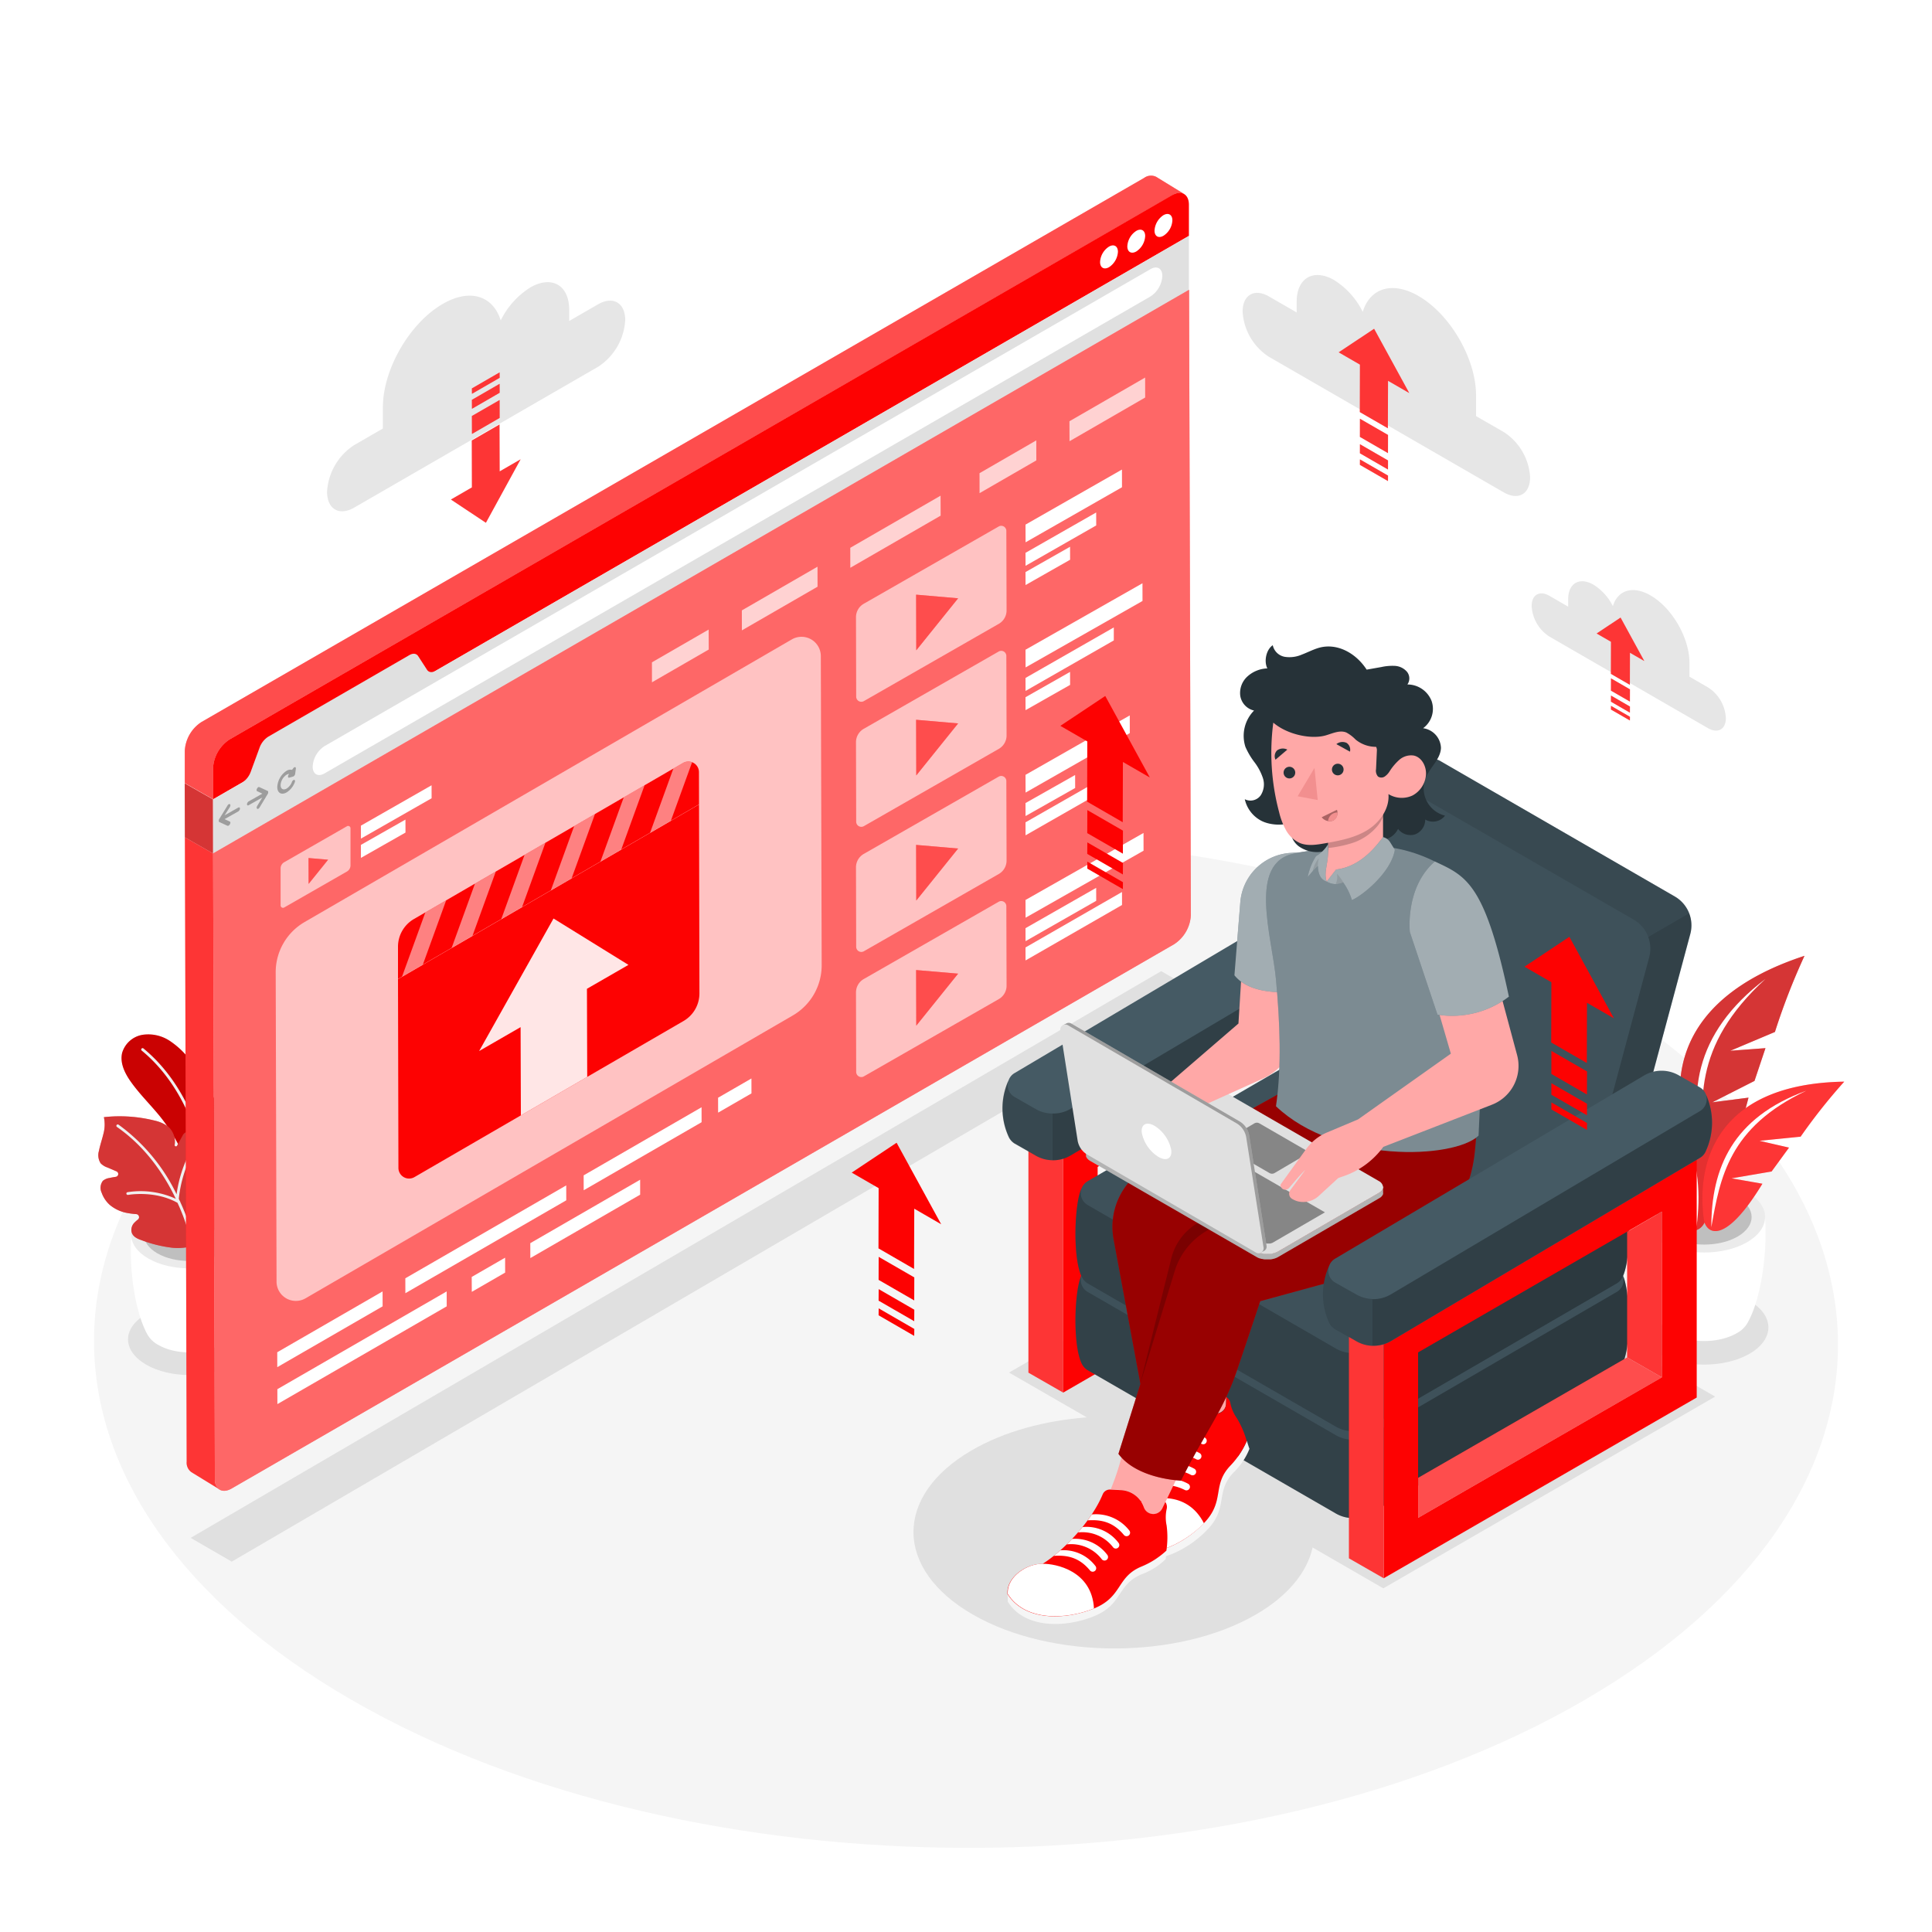 <svg class="animated" id="freepik_stories-video-upload" xmlns="http://www.w3.org/2000/svg" viewBox="0 0 500 500" version="1.1" xmlns:xlink="http://www.w3.org/1999/xlink" xmlns:svgjs="http://svgjs.com/svgjs"><style>svg#freepik_stories-video-upload:not(.animated) .animable {opacity: 0;}svg#freepik_stories-video-upload.animated #freepik--Floor--inject-23 {animation: 0.7s 1 forwards cubic-bezier(.36,-0.01,.5,1.38) slideLeft;animation-delay: 0s;}svg#freepik_stories-video-upload.animated #freepik--Shadows--inject-23 {animation: 1s 1 forwards linear zoomIn;animation-delay: 0s;}svg#freepik_stories-video-upload.animated #freepik--Plant--inject-23 {animation: 1s 1 forwards ease-in slideLeft;animation-delay: 0s;}svg#freepik_stories-video-upload.animated #freepik--Screen--inject-23 {animation: 1s 1 forwards linear slideDown;animation-delay: 0s;}svg#freepik_stories-video-upload.animated #freepik--Clouds--inject-23 {animation: 1s 1 forwards cubic-bezier(.36,-0.01,.5,1.38) slideUp;animation-delay: 0s;}svg#freepik_stories-video-upload.animated #freepik--Character--inject-23 {animation: 1s 1 forwards ease-in slideRight;animation-delay: 0s;}svg#freepik_stories-video-upload.animated #freepik--Arrows--inject-23 {animation: 1s 1 forwards cubic-bezier(.36,-0.01,.5,1.38) slideUp;animation-delay: 0s;}            @keyframes slideLeft {                0% {                    opacity: 0;                    transform: translateX(-30px);                }                100% {                    opacity: 1;                    transform: translateX(0);                }            }                    @keyframes zoomIn {                0% {                    opacity: 0;                    transform: scale(0.5);                }                100% {                    opacity: 1;                    transform: scale(1);                }            }                    @keyframes slideDown {                0% {                    opacity: 0;                    transform: translateY(-30px);                }                100% {                    opacity: 1;                    transform: translateY(0);                }            }                    @keyframes slideUp {                0% {                    opacity: 0;                    transform: translateY(30px);                }                100% {                    opacity: 1;                    transform: inherit;                }            }                    @keyframes slideRight {                0% {                    opacity: 0;                    transform: translateX(30px);                }                100% {                    opacity: 1;                    transform: translateX(0);                }            }        </style><g id="freepik--Floor--inject-23" class="animable" style="transform-origin: 250px 347.532px;"><path d="M409,255.09c-88.41-51-231.28-51-319.12,0S2.55,388.9,91,439.94s231.28,51.05,319.12,0S497.45,306.14,409,255.09Z" style="fill: rgb(245, 245, 245); transform-origin: 250px 347.532px;" id="el1h6gkj6jkje" class="animable"></path></g><g id="freepik--Shadows--inject-23" class="animable" style="transform-origin: 245.398px 338.974px;"><path d="M60.13,340.16c-6.2-3.58-16.23-3.58-22.39,0s-6.14,9.39.07,13,16.23,3.58,22.4,0S66.34,343.75,60.13,340.16Z" style="fill: rgb(224, 224, 224); transform-origin: 48.974px 346.666px;" id="el96l8adoji9k" class="animable"></path><path d="M452.73,336.66c-6.54-3.77-17.11-3.77-23.6,0s-6.47,9.9.07,13.67,17.11,3.78,23.61,0S459.27,340.44,452.73,336.66Z" style="fill: rgb(224, 224, 224); transform-origin: 440.969px 343.497px;" id="eldnz1d4sj5fp" class="animable"></path><path d="M443.88,361.44,347,305.6l-85.86,49.62,20.11,11.59c-10.9.84-21.42,3.67-29.77,8.53-20.19,11.73-20.08,30.75.24,42.48s53.15,11.73,73.34,0c8.38-4.87,13.25-11,14.64-17.33L358,411.06Z" style="fill: rgb(224, 224, 224); transform-origin: 340.144px 366.109px;" id="elnus87swttc" class="animable"></path><polygon points="311.16 257.48 59.98 404.15 49.34 398 300.51 251.33 311.16 257.48" style="fill: rgb(224, 224, 224); transform-origin: 180.25px 327.74px;" id="elsefu4p9s5ph" class="animable"></polygon></g><g id="freepik--Plant--inject-23" class="animable" style="transform-origin: 251.365px 298.685px;"><path d="M64,319.55,49,320l-15-.44C33.3,329.69,35.28,340,38,345.08h0a6.89,6.89,0,0,0,3,3c4.43,2.56,11.59,2.56,16,0A6.68,6.68,0,0,0,60,345C62.68,339.93,64.64,329.64,64,319.55Z" style="fill: rgb(255, 255, 255); transform-origin: 48.99px 334.775px;" id="elweenh3p8fve" class="animable"></path><path d="M59.56,313.4c5.88,3.39,5.92,8.9.07,12.3s-15.36,3.4-21.25,0-5.91-8.91-.07-12.3S53.67,310,59.56,313.4Z" style="fill: rgb(235, 235, 235); transform-origin: 48.97px 319.552px;" id="el6regetesiro" class="animable"></path><path d="M57.23,314.75c4.59,2.65,4.62,6.95.06,9.6s-12,2.65-16.58,0-4.62-7-.05-9.6S52.64,312.1,57.23,314.75Z" style="fill: rgb(224, 224, 224); transform-origin: 48.972px 319.559px;" id="ellau6yl3kwwg" class="animable"></path><g id="el3069nrvrbv8"><g style="opacity: 0.15; transform-origin: 48.972px 319.559px;" class="animable" id="elhp9rpc4akoe"><path d="M57.23,314.75c4.59,2.65,4.62,6.95.06,9.6s-12,2.65-16.58,0-4.62-7-.05-9.6S52.64,312.1,57.23,314.75Z" id="elqv9fx7nm7qt" class="animable" style="transform-origin: 48.972px 319.559px;"></path></g></g><path d="M41.31,288.81c-2.45-3-5.28-5.76-7.52-8.95-1.53-2.18-2.81-4.84-2.17-7.42a6.64,6.64,0,0,1,5.26-4.63,10.07,10.07,0,0,1,7.06,1.57,21.65,21.65,0,0,1,5.34,5.08,53,53,0,0,1,11.16,37.86,8,8,0,0,1-1.39,4.35A4.36,4.36,0,0,1,54.56,318c-4.09-1.22-3.55-6.74-4.22-10a45.89,45.89,0,0,0-4.7-12.76A44,44,0,0,0,41.31,288.81Z" style="fill: #FD0202; transform-origin: 46.065px 292.934px;" id="elvby91sc9otm" class="animable"></path><g id="el696pf6pjfkn"><path d="M41.31,288.81c-2.45-3-5.28-5.76-7.52-8.95-1.53-2.18-2.81-4.84-2.17-7.42a6.64,6.64,0,0,1,5.26-4.63,10.07,10.07,0,0,1,7.06,1.57,21.65,21.65,0,0,1,5.34,5.08,53,53,0,0,1,11.16,37.86,8,8,0,0,1-1.39,4.35A4.36,4.36,0,0,1,54.56,318c-4.09-1.22-3.55-6.74-4.22-10a45.89,45.89,0,0,0-4.7-12.76A44,44,0,0,0,41.31,288.81Z" style="opacity: 0.2; transform-origin: 46.065px 292.934px;" class="animable" id="elyq0biugjv5q"></path></g><path d="M54.81,313.92a.36.36,0,0,1-.29-.34c-.28-6.57-2.42-29-17.87-41.71a.36.36,0,0,1,0-.51.35.35,0,0,1,.5,0C52.79,284.23,55,306.91,55.24,313.55a.37.37,0,0,1-.34.38Z" style="fill: rgb(240, 240, 240); transform-origin: 45.892px 292.592px;" id="el4oq0lblcmw" class="animable"></path><path d="M57.07,314.63a11,11,0,0,1-5,7,14.1,14.1,0,0,1-7.59,1.27A33.17,33.17,0,0,1,36.75,321c-1.24-.42-2.61-1-2.75-2.51a2.73,2.73,0,0,1,.88-2.16,7.79,7.79,0,0,1,.8-.69.8.8,0,0,0-.42-1.43,18.1,18.1,0,0,1-2.2-.27,9.71,9.71,0,0,1-4.61-2.08,7.58,7.58,0,0,1-2.13-3.16,3,3,0,0,1,.3-3.1,3.39,3.39,0,0,1,1.71-.74q.83-.18,1.65-.3a.74.74,0,0,0,.17-1.41l-2.33-1a4.43,4.43,0,0,1-1.77-1.09,3.87,3.87,0,0,1-.44-3.22c.28-1.45.78-2.86,1.13-4.31a9.28,9.28,0,0,0,.15-4.41,37.28,37.28,0,0,1,13.06.87,9.5,9.5,0,0,1,3.56,1.56,5.25,5.25,0,0,1,1.68,4.8.34.34,0,0,0,.63.18l1.49-2.75a1.77,1.77,0,0,1,2.32-.74,10.8,10.8,0,0,1,3.4,2.68,5.9,5.9,0,0,1,1.46,4.36,37.55,37.55,0,0,1-1.09,6.4.6.6,0,0,0,.93.63l.07-.06a2,2,0,0,1,1.41-.4c1.31.16,1.65,1.49,1.74,2.63A22.36,22.36,0,0,1,57.07,314.63Z" style="fill: #FD0202; transform-origin: 41.5px 305.941px;" id="eluuk83v1bod" class="animable"></path><g id="el76iv8ywh92n"><path d="M57.07,314.63a11,11,0,0,1-5,7,14.1,14.1,0,0,1-7.59,1.27A33.17,33.17,0,0,1,36.75,321c-1.24-.42-2.61-1-2.75-2.51a2.73,2.73,0,0,1,.88-2.16,7.79,7.79,0,0,1,.8-.69.8.8,0,0,0-.42-1.43,18.1,18.1,0,0,1-2.2-.27,9.71,9.71,0,0,1-4.61-2.08,7.58,7.58,0,0,1-2.13-3.16,3,3,0,0,1,.3-3.1,3.39,3.39,0,0,1,1.71-.74q.83-.18,1.65-.3a.74.74,0,0,0,.17-1.41l-2.33-1a4.43,4.43,0,0,1-1.77-1.09,3.87,3.87,0,0,1-.44-3.22c.28-1.45.78-2.86,1.13-4.31a9.28,9.28,0,0,0,.15-4.41,37.28,37.28,0,0,1,13.06.87,9.5,9.5,0,0,1,3.56,1.56,5.25,5.25,0,0,1,1.68,4.8.34.34,0,0,0,.63.18l1.49-2.75a1.77,1.77,0,0,1,2.32-.74,10.8,10.8,0,0,1,3.4,2.68,5.9,5.9,0,0,1,1.46,4.36,37.55,37.55,0,0,1-1.09,6.4.6.6,0,0,0,.93.63l.07-.06a2,2,0,0,1,1.41-.4c1.31.16,1.65,1.49,1.74,2.63A22.36,22.36,0,0,1,57.07,314.63Z" style="opacity: 0.2; transform-origin: 41.5px 305.941px;" class="animable" id="elphgm4m2ko3g"></path></g><g id="elbb2hd934i6s"><path d="M57.07,314.63a11,11,0,0,1-5,7,14.1,14.1,0,0,1-7.59,1.27A33.17,33.17,0,0,1,36.75,321c-1.24-.42-2.61-1-2.75-2.51a2.73,2.73,0,0,1,.88-2.16,7.79,7.79,0,0,1,.8-.69.8.8,0,0,0-.42-1.43,18.1,18.1,0,0,1-2.2-.27,9.71,9.71,0,0,1-4.61-2.08,7.58,7.58,0,0,1-2.13-3.16,3,3,0,0,1,.3-3.1,3.39,3.39,0,0,1,1.71-.74q.83-.18,1.65-.3a.74.74,0,0,0,.17-1.41l-2.33-1a4.43,4.43,0,0,1-1.77-1.09,3.87,3.87,0,0,1-.44-3.22c.28-1.45.78-2.86,1.13-4.31a9.28,9.28,0,0,0,.15-4.41,37.28,37.28,0,0,1,13.06.87,9.5,9.5,0,0,1,3.56,1.56,5.25,5.25,0,0,1,1.68,4.8.34.34,0,0,0,.63.18l1.49-2.75a1.77,1.77,0,0,1,2.32-.74,10.8,10.8,0,0,1,3.4,2.68,5.9,5.9,0,0,1,1.46,4.36,37.55,37.55,0,0,1-1.09,6.4.6.6,0,0,0,.93.63l.07-.06a2,2,0,0,1,1.41-.4c1.31.16,1.65,1.49,1.74,2.63A22.36,22.36,0,0,1,57.07,314.63Z" style="fill: rgb(255, 255, 255); opacity: 0.2; transform-origin: 41.5px 305.941px;" class="animable" id="elxn870qrj9r"></path></g><path d="M50.15,321.23a53.21,53.21,0,0,0-3.51-10.18.35.35,0,0,0-.13-.26l-.24-.54a33.11,33.11,0,0,1,3.47-11.65.36.36,0,1,0-.62-.35,33.55,33.55,0,0,0-3.42,10.83,47.76,47.76,0,0,0-15-18,.36.36,0,1,0-.41.59c7.55,5.25,12.32,12.54,15.21,18.58A21.83,21.83,0,0,0,33,308.54a.35.35,0,0,0-.29.41.38.38,0,0,0,.29.29h.13c.07,0,6.9-1.26,12.81,2.05a51.53,51.53,0,0,1,3.48,10.08.38.38,0,0,0,.29.28.33.33,0,0,0,.14,0A.36.36,0,0,0,50.15,321.23Z" style="fill: rgb(240, 240, 240); transform-origin: 40.136px 306.33px;" id="eli2imuv9xwx" class="animable"></path><path d="M456.8,314.94,441,315.4l-15.84-.46c-.68,10.69,1.41,21.59,4.29,26.91h0a7.26,7.26,0,0,0,3.13,3.19c4.68,2.69,12.22,2.69,16.87,0a7,7,0,0,0,3.13-3.28C455.41,336.41,457.48,325.58,456.8,314.94Z" style="fill: rgb(255, 255, 255); transform-origin: 440.981px 330.999px;" id="el5db4k2szf4m" class="animable"></path><path d="M452.13,308.45c6.2,3.58,6.23,9.39.07,13s-16.19,3.58-22.39,0-6.24-9.39-.07-13S445.92,304.87,452.13,308.45Z" style="fill: rgb(235, 235, 235); transform-origin: 440.968px 314.95px;" id="el5pkqp0awdcv" class="animable"></path><path d="M449.67,309.88c4.84,2.79,4.87,7.32.06,10.12s-12.63,2.79-17.47,0-4.86-7.33-.06-10.12S444.83,307.08,449.67,309.88Z" style="fill: rgb(224, 224, 224); transform-origin: 440.967px 314.94px;" id="eltazrgotuzz" class="animable"></path><g id="eleq14oad1vyk"><g style="opacity: 0.15; transform-origin: 440.967px 314.94px;" class="animable" id="eli46xwdwhyfe"><path d="M449.67,309.88c4.84,2.79,4.87,7.32.06,10.12s-12.63,2.79-17.47,0-4.86-7.33-.06-10.12S444.83,307.08,449.67,309.88Z" id="elr51c21i8wdk" class="animable" style="transform-origin: 440.967px 314.94px;"></path></g></g><path d="M467,247.37c-35.68,11.69-36,35.56-28,52.56,2,3.44,8.17,5.28,13.51-15.86l-9.37,1.21,10.92-5.54,2.84-8.48-9.11.68,11.56-4.87A171.38,171.38,0,0,1,467,247.37Z" style="fill: #FD0202; transform-origin: 450.881px 274.707px;" id="ele91raqlhv8" class="animable"></path><g id="el3nrmcvk1rzw"><path d="M467,247.37c-35.68,11.69-36,35.56-28,52.56,2,3.44,8.17,5.28,13.51-15.86l-9.37,1.21,10.92-5.54,2.84-8.48-9.11.68,11.56-4.87A171.38,171.38,0,0,1,467,247.37Z" style="opacity: 0.2; transform-origin: 450.881px 274.707px;" class="animable" id="el303dp71b1bp"></path></g><g id="elzpyef2s2qdj"><path d="M467,247.37c-35.68,11.69-36,35.56-28,52.56,2,3.44,8.17,5.28,13.51-15.86l-9.37,1.21,10.92-5.54,2.84-8.48-9.11.68,11.56-4.87A171.38,171.38,0,0,1,467,247.37Z" style="fill: rgb(255, 255, 255); opacity: 0.2; transform-origin: 450.881px 274.707px;" class="animable" id="elhrz394koqf"></path></g><path d="M456.91,253.34c-18.82,14.28-20.52,30.66-15.2,47.75C439.83,286,437.8,270.82,456.91,253.34Z" style="fill: rgb(255, 255, 255); transform-origin: 447.999px 277.215px;" id="elry4m42shju" class="animable"></path><path d="M406.56,271.62c35.18,4.95,39.44,27.13,34.78,44.3-1.32,3.54-6.73,6.28-15.22-12.52l8.93-.44L424,299.62l-4.06-7.42,8.6-.89-11.58-2.61A161.38,161.38,0,0,0,406.56,271.62Z" style="fill: #FD0202; transform-origin: 424.726px 295.046px;" id="elhmcew79ocd" class="animable"></path><g id="el0b1jvxvufk9p"><path d="M406.56,271.62c35.18,4.95,39.44,27.13,34.78,44.3-1.32,3.54-6.73,6.28-15.22-12.52l8.93-.44L424,299.62l-4.06-7.42,8.6-.89-11.58-2.61A161.38,161.38,0,0,0,406.56,271.62Z" style="fill: rgb(255, 255, 255); opacity: 0.2; transform-origin: 424.726px 295.046px;" class="animable" id="elk3s3cldehp"></path></g><g id="elcfb02innok"><path d="M406.56,271.62c35.18,4.95,39.44,27.13,34.78,44.3-1.32,3.54-6.73,6.28-15.22-12.52l8.93-.44L424,299.62l-4.06-7.42,8.6-.89-11.58-2.61A161.38,161.38,0,0,0,406.56,271.62Z" style="opacity: 0.1; transform-origin: 424.726px 295.046px;" class="animable" id="elbqq0msm3bom"></path></g><path d="M417,275.5c19.89,10.18,24.19,25.14,22.08,41.95C438.29,303.12,437.66,288.61,417,275.5Z" style="fill: rgb(255, 255, 255); transform-origin: 428.283px 296.475px;" id="elp6x3uoskltg" class="animable"></path><path d="M477.29,279.93c-32.25.53-38.58,20-36.29,36,.79,3.34,5.36,6.41,15.11-9.58l-8-1.4,10.38-1.77L463,297l-7.65-1.76L466,294.17A148,148,0,0,1,477.29,279.93Z" style="fill: #FD0202; transform-origin: 458.934px 299.269px;" id="elp88enqt0p0o" class="animable"></path><path d="M467.49,282.27c-19.07,6.94-24.62,20-24.6,35.33C445.17,304.77,447.37,291.76,467.49,282.27Z" style="fill: rgb(255, 255, 255); transform-origin: 455.19px 299.935px;" id="eljskrpc0f4i" class="animable"></path><g id="el15ygz2lneoh"><path d="M477.29,279.93c-32.25.53-38.58,20-36.29,36,.79,3.34,5.36,6.41,15.11-9.58l-8-1.4,10.38-1.77L463,297l-7.65-1.76L466,294.17A148,148,0,0,1,477.29,279.93Z" style="fill: rgb(255, 255, 255); opacity: 0.2; transform-origin: 458.934px 299.269px;" class="animable" id="elhcq842mwgzh"></path></g></g><g id="freepik--Screen--inject-23" class="animable" style="transform-origin: 178px 215.638px;"><polygon points="55.15 220.87 55.11 206.89 47.81 202.74 47.85 216.39 47.85 216.39 47.85 216.7 55.15 220.87 55.15 220.87" style="fill: #FD0202; transform-origin: 51.48px 211.805px;" id="ele3b74k0fz7" class="animable"></polygon><path d="M55.61,382.76l-.46-161.89-7.3-4.17.46,161.59A3,3,0,0,0,49.54,381h0l0,0,0,0,7.19,4.4A3,3,0,0,1,55.61,382.76Z" style="fill: #FD0202; transform-origin: 52.29px 301.05px;" id="eli29c34o8zho" class="animable"></path><g id="el2zzv8zjjyko"><path d="M55.61,382.76l-.46-161.89-7.3-4.17.46,161.59A3,3,0,0,0,49.54,381h0l0,0,0,0,7.19,4.4A3,3,0,0,1,55.61,382.76Z" style="fill: rgb(255, 255, 255); opacity: 0.2; transform-origin: 52.29px 301.05px;" class="animable" id="eljeuyo5iap3m"></path></g><path d="M59.94,385.23a5.19,5.19,0,0,1-.84.39A5.19,5.19,0,0,0,59.94,385.23Z" style="fill: rgb(69, 90, 100); transform-origin: 59.52px 385.425px;" id="eltgf6auwt6wp" class="animable"></path><path d="M58.51,385.75a1.16,1.16,0,0,1-.18,0A1.16,1.16,0,0,0,58.51,385.75Z" style="fill: rgb(69, 90, 100); transform-origin: 58.42px 385.752px;" id="elvcuaa39zuwe" class="animable"></path><path d="M57,385.6h0l0,0Z" style="fill: rgb(69, 90, 100); transform-origin: 57px 385.6px;" id="elpqemp6gdkoi" class="animable"></path><path d="M55.13,206.86l0-8.05a9.5,9.5,0,0,1,4.3-7.46l244-140.85a3.07,3.07,0,0,1,3-.31l-7.2-4.42h0a3,3,0,0,0-3.11.26L52.12,186.87a9.48,9.48,0,0,0-4.3,7.47l0,8h0l0,0v.32l7.3,4.15Z" style="fill: #FD0202; transform-origin: 177.125px 126.157px;" id="elmzubu8fh1os" class="animable"></path><g id="elgln52hmgdo7"><path d="M55.13,206.86l0-8.05a9.5,9.5,0,0,1,4.3-7.46l244-140.85a3.07,3.07,0,0,1,3-.31l-7.2-4.42h0a3,3,0,0,0-3.11.26L52.12,186.87a9.48,9.48,0,0,0-4.3,7.47l0,8h0l0,0v.32l7.3,4.15Z" style="fill: rgb(255, 255, 255); opacity: 0.3; transform-origin: 177.125px 126.157px;" class="animable" id="el14vmciz0g0p"></path></g><g id="eloko41jzjyxl"><polygon points="55.15 220.87 55.11 206.89 47.81 202.74 47.85 216.39 47.85 216.39 47.85 216.7 55.15 220.87 55.15 220.87" style="opacity: 0.2; transform-origin: 51.48px 211.805px;" class="animable" id="elald8m2w6syi"></polygon></g><g id="el3arf5qxozsx"><polygon points="55.15 220.87 55.11 206.89 47.81 202.74 47.85 216.39 47.85 216.39 47.85 216.7 55.15 220.87 55.15 220.87" style="fill: rgb(255, 255, 255); opacity: 0.2; transform-origin: 51.48px 211.805px;" class="animable" id="elcnfb4n12wdq"></polygon></g><path d="M303.36,50.5c2.38-1.37,4.32-.26,4.33,2.48l0,8.06L55.13,206.86l0-8.05a9.5,9.5,0,0,1,4.3-7.46Z" style="fill: #FD0202; transform-origin: 181.41px 128.387px;" id="elfxb1rxpikj8" class="animable"></path><path d="M287,63.83c1.27-.74,2.31-.15,2.32,1.32a5.1,5.1,0,0,1-2.31,4c-1.27.73-2.31.14-2.31-1.33A5,5,0,0,1,287,63.83Z" style="fill: rgb(255, 255, 255); transform-origin: 287.01px 66.487px;" id="el7o962lxwbzu" class="animable"></path><path d="M294.06,59.76c1.27-.74,2.31-.15,2.31,1.32a5.06,5.06,0,0,1-2.3,4c-1.28.73-2.31.14-2.32-1.32A5.07,5.07,0,0,1,294.06,59.76Z" style="fill: rgb(255, 255, 255); transform-origin: 294.06px 62.417px;" id="elc2uhn4kmvoe" class="animable"></path><path d="M301.09,55.69c1.28-.73,2.32-.14,2.32,1.32a5,5,0,0,1-2.3,4c-1.28.74-2.31.15-2.32-1.32A5.12,5.12,0,0,1,301.09,55.69Z" style="fill: rgb(255, 255, 255); transform-origin: 301.1px 58.353px;" id="elv5abd4uka3l" class="animable"></path><path d="M105.93,169.55c.95-.55,1.83-.46,2.29.25l2.29,3.53c.45.7,1.32.81,2.28.26L307.69,61.06l0,14L55.15,220.89l0-14,7.48-4.32a5.64,5.64,0,0,0,2.28-2.89l2.26-6.16a5.65,5.65,0,0,1,2.27-2.88Z" style="fill: rgb(224, 224, 224); transform-origin: 181.42px 140.975px;" id="elli6sv7e3pkn" class="animable"></path><path d="M307.73,75l.46,161.89a9.54,9.54,0,0,1-4.31,7.46L59.94,385.23c-2.39,1.38-4.33.27-4.33-2.47l-.46-161.89Z" style="fill: #FD0202; transform-origin: 181.67px 230.412px;" id="eloj96v3afhm" class="animable"></path><g id="eltn26j4d7ib"><g style="opacity: 0.4; transform-origin: 181.67px 230.412px;" class="animable" id="els04ndln7wz"><path d="M307.73,75l.46,161.89a9.54,9.54,0,0,1-4.31,7.46L59.94,385.23c-2.39,1.38-4.33.27-4.33-2.47l-.46-161.89Z" style="fill: rgb(255, 255, 255); transform-origin: 181.67px 230.412px;" id="eletqq7brqwch" class="animable"></path></g></g><path d="M297.74,69.66c1.69-1,3.07-.2,3.07,1.75a6.74,6.74,0,0,1-3.05,5.3L84,200.15c-1.69,1-3.07.2-3.08-1.75a6.75,6.75,0,0,1,3.06-5.3Z" style="fill: rgb(255, 255, 255); transform-origin: 190.865px 134.905px;" id="elbn4lu0b2yve" class="animable"></path><path d="M59.19,208.13a.27.27,0,0,1,.31,0c.17.11.15.43,0,.72L58.13,211l3.54-2c.24-.14.44,0,.44.24a1,1,0,0,1-.44.75l-3.54,2,1.36.64c.17.09.19.4,0,.69a.88.88,0,0,1-.32.34.33.33,0,0,1-.3.05l-2.17-1-.08-.09,0,0,0-.18,0-.22,0,0,.07-.18,2.17-3.54A.81.81,0,0,1,59.19,208.13Z" style="fill: rgb(224, 224, 224); transform-origin: 59.365px 210.904px;" id="elpsjne3s6gil" class="animable"></path><path d="M66.84,203.71a.34.34,0,0,1,.3,0l2.17,1,.09.1h0l0,.18,0,.21,0,.05-.08.17L67.16,209a.86.86,0,0,1-.3.3.27.27,0,0,1-.31,0c-.16-.1-.16-.42,0-.71l1.34-2.2-3.54,2c-.23.14-.43,0-.43-.25a1,1,0,0,1,.43-.74l3.54-2-1.35-.65c-.18-.08-.19-.39,0-.69A1,1,0,0,1,66.84,203.71Z" style="fill: rgb(224, 224, 224); transform-origin: 66.66px 206.512px;" id="ellvqxkluul3" class="animable"></path><path d="M74.12,199.51a1.84,1.84,0,0,1,1.46-.27l.33-.43a.79.79,0,0,1,.23-.22.4.4,0,0,1,.23-.05c.15,0,.22.18.2.39l-.18,1.33a1,1,0,0,1-.19.45.9.9,0,0,1-.23.21l-.11.05-1,.29a.24.24,0,0,1-.32-.22.81.81,0,0,1,.19-.6l.1-.14a1.38,1.38,0,0,0-.66.2,3.47,3.47,0,0,0-1.55,2.69c0,1,.71,1.38,1.56.89a3.44,3.44,0,0,0,1.37-1.71.92.92,0,0,1,.37-.48.42.42,0,0,1,.21-.06c.21,0,.29.28.17.58a5.21,5.21,0,0,1-2.12,2.66c-1.33.77-2.42.15-2.42-1.38A5.33,5.33,0,0,1,74.12,199.51Z" style="fill: rgb(224, 224, 224); transform-origin: 74.167px 201.97px;" id="el6frkzaasl7s" class="animable"></path><g id="elgwg8y9nchvn"><g style="opacity: 0.3; transform-origin: 59.365px 210.904px;" class="animable" id="elowfgknj2h2r"><path d="M59.19,208.13a.27.27,0,0,1,.31,0c.17.11.15.43,0,.72L58.13,211l3.54-2c.24-.14.44,0,.44.24a1,1,0,0,1-.44.75l-3.54,2,1.36.64c.17.09.19.4,0,.69a.88.88,0,0,1-.32.34.33.33,0,0,1-.3.05l-2.17-1-.08-.09,0,0,0-.18,0-.22,0,0,.07-.18,2.17-3.54A.81.81,0,0,1,59.19,208.13Z" id="elrmj2n9fdi5q" class="animable" style="transform-origin: 59.365px 210.904px;"></path></g></g><g id="elmekz8d1nx4"><g style="opacity: 0.3; transform-origin: 66.66px 206.512px;" class="animable" id="el0xq1kyw9wg8"><path d="M66.84,203.71a.34.34,0,0,1,.3,0l2.17,1,.09.1h0l0,.18,0,.21,0,.05-.08.17L67.16,209a.86.86,0,0,1-.3.3.27.27,0,0,1-.31,0c-.16-.1-.16-.42,0-.71l1.34-2.2-3.54,2c-.23.14-.43,0-.43-.25a1,1,0,0,1,.43-.74l3.54-2-1.35-.65c-.18-.08-.19-.39,0-.69A1,1,0,0,1,66.84,203.71Z" id="el2ved7bi3jfy" class="animable" style="transform-origin: 66.66px 206.512px;"></path></g></g><g id="elyy2z9kdnobf"><g style="opacity: 0.3; transform-origin: 74.167px 201.97px;" class="animable" id="el6qhmz1mnml2"><path d="M74.12,199.51a1.84,1.84,0,0,1,1.46-.27l.33-.43a.79.79,0,0,1,.23-.22.4.4,0,0,1,.23-.05c.15,0,.22.18.2.39l-.18,1.33a1,1,0,0,1-.19.45.9.9,0,0,1-.23.21l-.11.05-1,.29a.24.24,0,0,1-.32-.22.81.81,0,0,1,.19-.6l.1-.14a1.38,1.38,0,0,0-.66.2,3.47,3.47,0,0,0-1.55,2.69c0,1,.71,1.38,1.56.89a3.44,3.44,0,0,0,1.37-1.71.92.92,0,0,1,.37-.48.42.42,0,0,1,.21-.06c.21,0,.29.28.17.58a5.21,5.21,0,0,1-2.12,2.66c-1.33.77-2.42.15-2.42-1.38A5.33,5.33,0,0,1,74.12,199.51Z" id="elp203r9fnq2p" class="animable" style="transform-origin: 74.167px 201.97px;"></path></g></g><g id="el5gq3ud7j66b"><g style="opacity: 0.6; transform-origin: 142px 250.74px;" class="animable" id="el9lyrzrqli76"><path d="M212.43,169.74l.22,80.06a15,15,0,0,1-7.47,13L79.08,336a5,5,0,0,1-7.51-4.31l-.22-80.06a15,15,0,0,1,7.47-13l126.1-73.15A5,5,0,0,1,212.43,169.74Z" style="fill: rgb(255, 255, 255); transform-origin: 142px 250.74px;" id="elflq1hd2xh2d" class="animable"></path></g></g><g id="elfmcjfisciq"><g style="opacity: 0.6; transform-origin: 241.015px 158.849px;" class="animable" id="elknwnl1yekt"><path d="M260.44,137.38,260.5,158a4,4,0,0,1-2,3.44l-34.92,20a1.33,1.33,0,0,1-2-1.14l-.05-20.59a4,4,0,0,1,2-3.45l34.92-20A1.32,1.32,0,0,1,260.44,137.38Z" style="fill: rgb(255, 255, 255); transform-origin: 241.015px 158.849px;" id="elmyt93ovw047" class="animable"></path></g></g><polygon points="237.09 153.9 247.96 154.84 237.13 168.3 237.09 153.9" style="fill: #FD0202; transform-origin: 242.525px 161.1px;" id="el7hx9cllvosj" class="animable"></polygon><g id="elyl2l196yar"><g style="opacity: 0.3; transform-origin: 242.525px 161.1px;" class="animable" id="el6412tlqj7w5"><polygon points="237.09 153.9 247.96 154.84 237.13 168.3 237.09 153.9" style="fill: rgb(255, 255, 255); transform-origin: 242.525px 161.1px;" id="el1epuhsi9no5" class="animable"></polygon></g></g><g id="el190zesbanpr"><g style="opacity: 0.6; transform-origin: 81.665px 224.346px;" class="animable" id="elv1xtei3vi8k"><path d="M90.71,214.37l0,9.58a1.85,1.85,0,0,1-.92,1.6l-16.24,9.31a.62.62,0,0,1-.93-.53l0-9.57a1.85,1.85,0,0,1,.92-1.61l16.24-9.31A.61.61,0,0,1,90.71,214.37Z" style="fill: rgb(255, 255, 255); transform-origin: 81.665px 224.346px;" id="elkrg8omjamzr" class="animable"></path></g></g><polygon points="79.85 222.06 84.91 222.49 79.87 228.75 79.85 222.06" style="fill: #FD0202; transform-origin: 82.38px 225.405px;" id="el15e1te8exd2" class="animable"></polygon><g id="el9pm87wm2uwa"><g style="opacity: 0.3; transform-origin: 82.38px 225.405px;" class="animable" id="eld26mexwtzu"><polygon points="79.85 222.06 84.91 222.49 79.87 228.75 79.85 222.06" style="fill: rgb(255, 255, 255); transform-origin: 82.38px 225.405px;" id="elisqirfgx16b" class="animable"></polygon></g></g><g id="elvm7crr3c39"><g style="opacity: 0.7; transform-origin: 232.545px 137.145px;" class="animable" id="elmr4xs6aa42"><polygon points="183.4 162.93 183.42 168.1 168.73 176.58 168.72 171.41 183.4 162.93" style="fill: rgb(255, 255, 255); transform-origin: 176.07px 169.755px;" id="el03xw8oa0n389" class="animable"></polygon><polygon points="211.57 146.66 211.58 151.84 192 163.14 191.99 157.97 211.57 146.66" style="fill: rgb(255, 255, 255); transform-origin: 201.785px 154.9px;" id="el4zc2aicuxhw" class="animable"></polygon><polygon points="268.19 113.97 268.2 119.15 253.51 127.63 253.5 122.46 268.19 113.97" style="fill: rgb(255, 255, 255); transform-origin: 260.85px 120.8px;" id="elnosgggo4pzr" class="animable"></polygon><polygon points="296.36 97.71 296.37 102.88 276.79 114.19 276.77 109.02 296.36 97.71" style="fill: rgb(255, 255, 255); transform-origin: 286.57px 105.95px;" id="elzcs9cqk3fva" class="animable"></polygon><polygon points="243.42 128.28 243.44 133.45 220.06 146.94 220.05 141.77 243.42 128.28" style="fill: rgb(255, 255, 255); transform-origin: 231.745px 137.61px;" id="elyy2bhdd9ns" class="animable"></polygon></g></g><polygon points="290.36 121.52 290.37 126.1 265.42 140.35 265.4 135.77 290.36 121.52" style="fill: rgb(255, 255, 255); transform-origin: 277.885px 130.935px;" id="el24skv0tv3rd" class="animable"></polygon><polygon points="283.69 132.63 283.7 135.98 265.41 146.43 265.4 143.07 283.69 132.63" style="fill: rgb(255, 255, 255); transform-origin: 274.55px 139.53px;" id="elwi855yvzau" class="animable"></polygon><polygon points="276.93 141.5 276.94 144.86 265.41 151.41 265.4 148.05 276.93 141.5" style="fill: rgb(255, 255, 255); transform-origin: 271.17px 146.455px;" id="el90jix9oelpp" class="animable"></polygon><g id="elhikg9zr41eq"><g style="opacity: 0.6; transform-origin: 241.015px 191.209px;" class="animable" id="eli7wpggwumyr"><path d="M260.44,169.76l.06,20.59a4,4,0,0,1-2,3.45l-34.92,20a1.33,1.33,0,0,1-2-1.14l-.05-20.59a4,4,0,0,1,2-3.45l34.92-20A1.32,1.32,0,0,1,260.44,169.76Z" style="fill: rgb(255, 255, 255); transform-origin: 241.015px 191.209px;" id="eldpadgfspide" class="animable"></path></g></g><polygon points="237.09 186.28 247.96 187.22 237.13 200.68 237.09 186.28" style="fill: #FD0202; transform-origin: 242.525px 193.48px;" id="elm64b4ubfg7g" class="animable"></polygon><g id="ele92gopwwhkj"><g style="opacity: 0.3; transform-origin: 242.525px 193.48px;" class="animable" id="eludcrzbzla2i"><polygon points="237.09 186.28 247.96 187.22 237.13 200.68 237.09 186.28" style="fill: rgb(255, 255, 255); transform-origin: 242.525px 193.48px;" id="elr1krjrpl5d" class="animable"></polygon></g></g><polygon points="295.67 150.95 295.68 155.53 265.42 172.73 265.4 168.15 295.67 150.95" style="fill: rgb(255, 255, 255); transform-origin: 280.54px 161.84px;" id="elj97p4jmrs4e" class="animable"></polygon><polygon points="288.25 162.38 288.25 165.74 265.41 178.81 265.4 175.45 288.25 162.38" style="fill: rgb(255, 255, 255); transform-origin: 276.825px 170.595px;" id="elalee3tcg8lu" class="animable"></polygon><polygon points="276.93 173.89 276.94 177.25 265.41 183.79 265.4 180.44 276.93 173.89" style="fill: rgb(255, 255, 255); transform-origin: 271.17px 178.84px;" id="els4el2bthwjl" class="animable"></polygon><g id="el35cr0i2sc6v"><g style="opacity: 0.6; transform-origin: 241.015px 223.589px;" class="animable" id="els8vd433tlhh"><path d="M260.44,202.14l.06,20.59a4,4,0,0,1-2,3.45l-34.92,20a1.33,1.33,0,0,1-2-1.14l-.05-20.59a4,4,0,0,1,2-3.45l34.92-20A1.32,1.32,0,0,1,260.44,202.14Z" style="fill: rgb(255, 255, 255); transform-origin: 241.015px 223.589px;" id="elzxh4jnx5oj" class="animable"></path></g></g><polygon points="237.09 218.66 247.96 219.6 237.13 233.06 237.09 218.66" style="fill: #FD0202; transform-origin: 242.525px 225.86px;" id="elfogbs6o0h6" class="animable"></polygon><g id="elksipc1t9znn"><g style="opacity: 0.3; transform-origin: 242.525px 225.86px;" class="animable" id="elgi6474vca6h"><polygon points="237.09 218.66 247.96 219.6 237.13 233.06 237.09 218.66" style="fill: rgb(255, 255, 255); transform-origin: 242.525px 225.86px;" id="el8cplbakcl6l" class="animable"></polygon></g></g><polygon points="292.38 185.15 292.39 189.73 265.42 205.12 265.4 200.53 292.38 185.15" style="fill: rgb(255, 255, 255); transform-origin: 278.895px 195.135px;" id="elk8x7imgs8vf" class="animable"></polygon><polygon points="278.24 200.57 278.25 203.93 265.41 211.19 265.4 207.83 278.24 200.57" style="fill: rgb(255, 255, 255); transform-origin: 271.825px 205.88px;" id="elf5ssl2xmdfr" class="animable"></polygon><polygon points="286 201.05 286 204.41 265.41 216.18 265.4 212.82 286 201.05" style="fill: rgb(255, 255, 255); transform-origin: 275.7px 208.615px;" id="elj1jqd25bd8i" class="animable"></polygon><g id="el8ihcyfi3kxu"><g style="opacity: 0.6; transform-origin: 241.015px 255.969px;" class="animable" id="el8ubmejt7zog"><path d="M260.44,234.52l.06,20.59a4,4,0,0,1-2,3.45l-34.92,20a1.33,1.33,0,0,1-2-1.14l-.05-20.59a4,4,0,0,1,2-3.45l34.92-20A1.32,1.32,0,0,1,260.44,234.52Z" style="fill: rgb(255, 255, 255); transform-origin: 241.015px 255.969px;" id="ella5x5qggi1" class="animable"></path></g></g><polygon points="237.09 251.05 247.96 251.98 237.13 265.44 237.09 251.05" style="fill: #FD0202; transform-origin: 242.525px 258.245px;" id="eljrhynd1x9c" class="animable"></polygon><g id="elu2ichuvgre"><g style="opacity: 0.3; transform-origin: 242.525px 258.245px;" class="animable" id="elbpt8zt8k9er"><polygon points="237.09 251.05 247.96 251.98 237.13 265.44 237.09 251.05" style="fill: rgb(255, 255, 255); transform-origin: 242.525px 258.245px;" id="el6zpg7j2avd4" class="animable"></polygon></g></g><polygon points="295.94 215.57 295.95 220.16 265.42 237.5 265.4 232.91 295.94 215.57" style="fill: rgb(255, 255, 255); transform-origin: 280.675px 226.535px;" id="elx3h4mj54ev" class="animable"></polygon><polygon points="283.69 229.77 283.7 233.13 265.41 243.57 265.4 240.21 283.69 229.77" style="fill: rgb(255, 255, 255); transform-origin: 274.55px 236.67px;" id="el1jr4ns45ifoi" class="animable"></polygon><polygon points="290.37 230.85 290.38 234.21 265.41 248.56 265.4 245.2 290.37 230.85" style="fill: rgb(255, 255, 255); transform-origin: 277.89px 239.705px;" id="eljyqha58ooml" class="animable"></polygon><polygon points="111.69 203.23 111.7 206.59 93.41 217.03 93.4 213.68 111.69 203.23" style="fill: rgb(255, 255, 255); transform-origin: 102.55px 210.13px;" id="elt0b65knfib" class="animable"></polygon><polygon points="104.93 212.11 104.94 215.47 93.41 222.02 93.4 218.66 104.93 212.11" style="fill: rgb(255, 255, 255); transform-origin: 99.17px 217.065px;" id="el38s6dcf6x33" class="animable"></polygon><path d="M180.89,199.84a2.75,2.75,0,0,0-4.14-2.38l-69.64,40.39A8.29,8.29,0,0,0,103,245v8.36l77.91-45.2Z" style="fill: #FD0202; transform-origin: 141.955px 225.221px;" id="el4jmkrtt917f" class="animable"></path><path d="M103,253.4l.11,48.86a2.76,2.76,0,0,0,4.14,2.38l69.64-40.4a8.26,8.26,0,0,0,4.12-7.19l-.1-48.85Z" style="fill: #FD0202; transform-origin: 142.005px 256.605px;" id="eld9mffqoa1lj" class="animable"></path><g id="elv1ht00x2si"><g style="opacity: 0.5; transform-origin: 141.57px 224.945px;" class="animable" id="el0uacyccinh2m"><polygon points="110.08 236.13 104.03 252.8 109.42 249.68 115.47 233 110.08 236.13" style="fill: rgb(255, 255, 255); transform-origin: 109.75px 242.9px;" id="elod8zc5pg82l" class="animable"></polygon><polygon points="122.92 228.68 116.87 245.35 122.26 242.23 128.31 225.56 122.92 228.68" style="fill: rgb(255, 255, 255); transform-origin: 122.59px 235.455px;" id="elqiw0ckepvwj" class="animable"></polygon><polygon points="135.76 221.23 129.71 237.91 135.1 234.78 141.15 218.11 135.76 221.23" style="fill: rgb(255, 255, 255); transform-origin: 135.43px 228.01px;" id="el2l646wst4h6" class="animable"></polygon><polygon points="148.59 213.79 142.54 230.46 147.93 227.33 153.98 210.66 148.59 213.79" style="fill: rgb(255, 255, 255); transform-origin: 148.26px 220.56px;" id="elafd2uvzn098" class="animable"></polygon><polygon points="161.43 206.34 155.38 223.01 160.77 219.89 166.82 203.21 161.43 206.34" style="fill: rgb(255, 255, 255); transform-origin: 161.1px 213.11px;" id="el9m5z80oodkf" class="animable"></polygon><path d="M176.75,197.46l-2.48,1.43-6.05,16.68,5.39-3.13,5.5-15.16A2.71,2.71,0,0,0,176.75,197.46Z" style="fill: rgb(255, 255, 255); transform-origin: 173.665px 206.33px;" id="el4fynfop77qm" class="animable"></path></g></g><g id="elqeckxepqzcn"><polygon points="162.64 249.71 143.25 237.71 124 272.01 134.73 265.82 134.8 288.66 151.97 278.7 151.9 255.9 162.64 249.71" style="fill: rgb(255, 255, 255); opacity: 0.9; transform-origin: 143.32px 263.185px;" class="animable" id="ely5y4z8fvf2f"></polygon></g><polygon points="151.06 308.04 181.57 290.43 181.56 286.56 151.05 304.18 151.06 308.04" style="fill: rgb(255, 255, 255); transform-origin: 166.31px 297.3px;" id="elbvs5aee3vl" class="animable"></polygon><polygon points="194.47 279.11 185.84 284.09 185.85 287.95 194.48 282.97 194.47 279.11" style="fill: rgb(255, 255, 255); transform-origin: 190.16px 283.53px;" id="el9d8xatgul5f" class="animable"></polygon><polygon points="130.73 329.35 130.72 325.49 122.08 330.47 122.1 334.33 130.73 329.35" style="fill: rgb(255, 255, 255); transform-origin: 126.405px 329.91px;" id="elm7oxfxhg4r" class="animable"></polygon><polygon points="146.54 306.78 104.9 330.82 104.91 334.68 146.55 310.64 146.54 306.78" style="fill: rgb(255, 255, 255); transform-origin: 125.725px 320.73px;" id="eljat335z01h" class="animable"></polygon><polygon points="99.02 338.08 99.01 334.22 71.75 349.96 71.76 353.82 99.02 338.08" style="fill: rgb(255, 255, 255); transform-origin: 85.385px 344.02px;" id="el0q3rddkq9l1i" class="animable"></polygon><polygon points="115.61 338.08 115.6 334.22 71.78 359.52 71.79 363.38 115.61 338.08" style="fill: rgb(255, 255, 255); transform-origin: 93.695px 348.8px;" id="elyk2ke0mleue" class="animable"></polygon><polygon points="137.24 321.73 137.25 325.59 165.67 309.18 165.67 305.31 137.24 321.73" style="fill: rgb(255, 255, 255); transform-origin: 151.455px 315.45px;" id="eli5kgttmhqtj" class="animable"></polygon></g><g id="freepik--Clouds--inject-23" class="animable" style="transform-origin: 265.645px 130.133px;"><path d="M427.16,154.1c-4.61-2.67-8.51-1.36-9.75,2.78a13.7,13.7,0,0,0-5-5.55c-3.61-2.09-6.56-.41-6.57,3.74V157l-4.85-2.8c-2.54-1.46-4.59-.29-4.6,2.62a10,10,0,0,0,4.57,7.91l41.09,23.73c2.54,1.46,4.6.29,4.6-2.62a10,10,0,0,0-4.57-7.91l-4.85-2.81v-3.5C437.28,165.16,432.76,157.33,427.16,154.1Z" style="fill: rgb(230, 230, 230); transform-origin: 421.52px 169.76px;" id="ela702pdk9ljv" class="animable"></path><polygon points="419.4 159.83 425.54 171.07 421.83 168.93 421.81 177.24 416.9 174.4 416.92 166.09 413.21 163.95 419.4 159.83" style="fill: #FD0202; transform-origin: 419.375px 168.535px;" id="elzo3iud847ai" class="animable"></polygon><polygon points="421.83 178.4 421.82 181.57 416.91 178.74 416.92 175.56 421.83 178.4" style="fill: #FD0202; transform-origin: 419.37px 178.565px;" id="elp32wgq4eo5j" class="animable"></polygon><polygon points="421.83 182.85 421.82 184.44 416.91 181.6 416.92 180.01 421.83 182.85" style="fill: #FD0202; transform-origin: 419.37px 182.225px;" id="ellb8x2riulb" class="animable"></polygon><polygon points="421.83 185.5 421.82 186.46 416.91 183.63 416.92 182.67 421.83 185.5" style="fill: #FD0202; transform-origin: 419.37px 184.565px;" id="elspn9w5g894" class="animable"></polygon><g id="elmk8kgunyufd"><g style="opacity: 0.2; transform-origin: 419.375px 173.145px;" class="animable" id="elf1qu7fxaof6"><polygon points="419.4 159.83 425.54 171.07 421.83 168.93 421.81 177.24 416.9 174.4 416.92 166.09 413.21 163.95 419.4 159.83" style="fill: rgb(255, 255, 255); transform-origin: 419.375px 168.535px;" id="elw7ysv3crs4k" class="animable"></polygon><polygon points="421.83 178.4 421.82 181.57 416.91 178.74 416.92 175.56 421.83 178.4" style="fill: rgb(255, 255, 255); transform-origin: 419.37px 178.565px;" id="el1z6v4bxtskb" class="animable"></polygon><polygon points="421.83 182.85 421.82 184.44 416.91 181.6 416.92 180.01 421.83 182.85" style="fill: rgb(255, 255, 255); transform-origin: 419.37px 182.225px;" id="elg405q8ubsfv" class="animable"></polygon><polygon points="421.83 185.5 421.82 186.46 416.91 183.63 416.92 182.67 421.83 185.5" style="fill: rgb(255, 255, 255); transform-origin: 419.37px 184.565px;" id="el46aj5v1ifqa" class="animable"></polygon></g></g><path d="M367.1,76.6c-6.82-3.94-12.59-2-14.42,4.11a20.32,20.32,0,0,0-7.38-8.21c-5.34-3.08-9.7-.6-9.72,5.54v2.82l-7.18-4.14c-3.75-2.16-6.79-.42-6.81,3.88a14.91,14.91,0,0,0,6.76,11.71l60.83,35.12c3.74,2.16,6.8.43,6.81-3.88a14.91,14.91,0,0,0-6.77-11.71L382,107.69l0-5.19C382.08,93,375.39,81.38,367.1,76.6Z" style="fill: rgb(230, 230, 230); transform-origin: 358.79px 99.768px;" id="elud1c2ft7jfo" class="animable"></path><polygon points="355.62 85.09 364.71 101.72 359.22 98.55 359.18 110.84 351.92 106.65 351.95 94.36 346.45 91.18 355.62 85.09" style="fill: #FD0202; transform-origin: 355.58px 97.965px;" id="elb8z6o64klhc" class="animable"></polygon><polygon points="359.22 112.56 359.21 117.27 351.94 113.07 351.95 108.37 359.22 112.56" style="fill: #FD0202; transform-origin: 355.58px 112.82px;" id="el0xglu2e69qvb" class="animable"></polygon><polygon points="359.22 119.16 359.21 121.51 351.94 117.31 351.95 114.96 359.22 119.16" style="fill: #FD0202; transform-origin: 355.58px 118.235px;" id="elpv39stwu7la" class="animable"></polygon><polygon points="359.22 123.08 359.21 124.5 351.94 120.31 351.95 118.89 359.22 123.08" style="fill: #FD0202; transform-origin: 355.58px 121.695px;" id="elpvjzhkh2wu" class="animable"></polygon><g id="eljtfvyjwm9i"><g style="opacity: 0.2; transform-origin: 355.58px 104.795px;" class="animable" id="elj9qyoouzbki"><polygon points="355.62 85.09 364.71 101.72 359.22 98.55 359.18 110.84 351.92 106.65 351.95 94.36 346.45 91.18 355.62 85.09" style="fill: rgb(255, 255, 255); transform-origin: 355.58px 97.965px;" id="ellrnb7rtpd0b" class="animable"></polygon><polygon points="359.22 112.56 359.21 117.27 351.94 113.07 351.95 108.37 359.22 112.56" style="fill: rgb(255, 255, 255); transform-origin: 355.58px 112.82px;" id="elcfh8yci4hsm" class="animable"></polygon><polygon points="359.22 119.16 359.21 121.51 351.94 117.31 351.95 114.96 359.22 119.16" style="fill: rgb(255, 255, 255); transform-origin: 355.58px 118.235px;" id="el38q7laryjbz" class="animable"></polygon><polygon points="359.22 123.08 359.21 124.5 351.94 120.31 351.95 118.89 359.22 123.08" style="fill: rgb(255, 255, 255); transform-origin: 355.58px 121.695px;" id="elkli61ua5nr" class="animable"></polygon></g></g><path d="M114.59,78.65c7.07-4.09,13-2.09,15,4.27a21,21,0,0,1,7.64-8.52c5.55-3.2,10.06-.62,10.08,5.75v2.92l7.44-4.3c3.89-2.24,7-.43,7.06,4a15.45,15.45,0,0,1-7,12.14L91.7,131.35c-3.89,2.25-7,.45-7.06-4a15.44,15.44,0,0,1,7-12.15l7.45-4.3,0-5.38C99.05,95.63,106,83.61,114.59,78.65Z" style="fill: rgb(230, 230, 230); transform-origin: 123.225px 102.673px;" id="ela0w1ob1c7sa" class="animable"></path><polygon points="125.75 135.29 134.73 118.87 129.31 122 129.27 109.86 122.1 114 122.13 126.14 116.7 129.28 125.75 135.29" style="fill: #FD0202; transform-origin: 125.715px 122.575px;" id="elabar2gwu4iv" class="animable"></polygon><polygon points="129.31 108.16 129.3 103.52 122.12 107.66 122.14 112.31 129.31 108.16" style="fill: #FD0202; transform-origin: 125.715px 107.915px;" id="el4en35e5fwqo" class="animable"></polygon><polygon points="129.31 101.65 129.3 99.33 122.12 103.48 122.14 105.8 129.31 101.65" style="fill: #FD0202; transform-origin: 125.715px 102.565px;" id="elfdlinm1atob" class="animable"></polygon><polygon points="129.31 97.78 129.3 96.37 122.12 100.52 122.14 101.92 129.31 97.78" style="fill: #FD0202; transform-origin: 125.715px 99.145px;" id="el8u7yt9ug2j4" class="animable"></polygon><g id="elmxjl3xgmor"><g style="opacity: 0.2; transform-origin: 125.715px 115.83px;" class="animable" id="el05mmekd9kul5"><polygon points="125.75 135.29 134.73 118.87 129.31 122 129.27 109.86 122.1 114 122.13 126.14 116.7 129.28 125.75 135.29" style="fill: rgb(255, 255, 255); transform-origin: 125.715px 122.575px;" id="elh7mzq2vl2i" class="animable"></polygon><polygon points="129.31 108.16 129.3 103.52 122.12 107.66 122.14 112.31 129.31 108.16" style="fill: rgb(255, 255, 255); transform-origin: 125.715px 107.915px;" id="ellnobxdguz8" class="animable"></polygon><polygon points="129.31 101.65 129.3 99.33 122.12 103.48 122.14 105.8 129.31 101.65" style="fill: rgb(255, 255, 255); transform-origin: 125.715px 102.565px;" id="els4j3oci30tn" class="animable"></polygon><polygon points="129.31 97.78 129.3 96.37 122.12 100.52 122.14 101.92 129.31 97.78" style="fill: rgb(255, 255, 255); transform-origin: 125.715px 99.145px;" id="elbm8wyqlb6jl" class="animable"></polygon></g></g></g><g id="freepik--Character--inject-23" class="animable" style="transform-origin: 351.244px 293.634px;"><path d="M275.16,296.72V360.4l81-46.76V250Zm8.91,5.27,63.09-36.45v42.88l-63.09,36.34Z" style="fill: #FD0202; transform-origin: 315.66px 305.2px;" id="eligcd3y777cf" class="animable"></path><polygon points="275.16 296.72 266.16 291.56 266.16 355.24 275.16 360.4 275.16 296.72" style="fill: #FD0202; transform-origin: 270.66px 325.98px;" id="elpf8h3rvoc7" class="animable"></polygon><polygon points="356.16 249.98 347.16 244.81 266.16 291.56 275.16 296.72 356.16 249.98" style="fill: #FD0202; transform-origin: 311.16px 270.765px;" id="el483od4rz6f8" class="animable"></polygon><g id="elu09yyyqvjid"><polygon points="356.16 249.98 347.16 244.81 266.16 291.56 275.16 296.72 356.16 249.98" style="fill: rgb(255, 255, 255); opacity: 0.3; transform-origin: 311.16px 270.765px;" class="animable" id="elon52e0nl26t"></polygon></g><polygon points="338.16 303.25 347.16 308.42 347.16 265.54 338.16 270.74 338.16 303.25" style="fill: #FD0202; transform-origin: 342.66px 286.98px;" id="elpf719lw1qa" class="animable"></polygon><polygon points="284.07 344.76 284.07 334.41 338.16 303.25 347.16 308.42 284.07 344.76" style="fill: #FD0202; transform-origin: 315.615px 324.005px;" id="elp6le5qab7zi" class="animable"></polygon><g id="elywbt0d88p0i"><polygon points="275.16 296.72 266.16 291.56 266.16 355.24 275.16 360.4 275.16 296.72" style="fill: rgb(255, 255, 255); opacity: 0.2; transform-origin: 270.66px 325.98px;" class="animable" id="el5w3qqstuqhi"></polygon></g><g id="el70wjrtxq85m"><polygon points="338.16 303.25 347.16 308.42 347.16 265.54 338.16 270.74 338.16 303.25" style="fill: rgb(255, 255, 255); opacity: 0.2; transform-origin: 342.66px 286.98px;" class="animable" id="el1ypp9u7ysg5"></polygon></g><g id="elbdm82hegyjc"><polygon points="284.07 344.76 284.07 334.41 338.16 303.25 347.16 308.42 284.07 344.76" style="fill: rgb(255, 255, 255); opacity: 0.3; transform-origin: 315.615px 324.005px;" class="animable" id="elbw15vvooynn"></polygon></g><path d="M358.54,235.18h0a3.52,3.52,0,0,0-1.55-1.81l-5.46-3.11a8.9,8.9,0,0,0-8.94,0l-80,47.44a3.48,3.48,0,0,0-1.54,1.82h0a17.62,17.62,0,0,0,.1,14.88,4.06,4.06,0,0,0,1.46,1.55l5.46,3.12a8.93,8.93,0,0,0,8.94,0l80-47.43a3.55,3.55,0,0,0,1.44-1.57h0A17.62,17.62,0,0,0,358.54,235.18Z" style="fill: rgb(69, 90, 100); transform-origin: 309.799px 264.663px;" id="elcc1j41ihvn" class="animable"></path><g id="elxm70yhs4iy"><path d="M277,287l80-47.43a3.57,3.57,0,0,0,1.54-4.37h0a17.62,17.62,0,0,1-.1,14.88h0a3.55,3.55,0,0,1-1.44,1.57l-80,47.43a8.75,8.75,0,0,1-4.71,1.19V288.17A8.75,8.75,0,0,0,277,287Z" style="opacity: 0.3; transform-origin: 316.214px 267.738px;" class="animable" id="elrt27mq9pc2k"></path></g><g id="eld75sc2dijgq"><path d="M261,279.53h0a3.57,3.57,0,0,0,1.55,4.35L268,287a8.79,8.79,0,0,0,4.23,1.18v12.08a8.89,8.89,0,0,1-4.23-1.17L262.57,296a4.06,4.06,0,0,1-1.46-1.55A17.62,17.62,0,0,1,261,279.53Z" style="opacity: 0.2; transform-origin: 265.814px 289.895px;" class="animable" id="elzrglt07a25a"></path></g><path d="M419.94,330h0a3.54,3.54,0,0,0-1.54-1.81l-64.22-37.08a8.93,8.93,0,0,0-8.94,0l-63.76,37.05a3.54,3.54,0,0,0-1.55,1.82h0c-1.84,3.37-2.45,18.19.1,23.07a4,4,0,0,0,1.46,1.55l64.22,37.08a8.93,8.93,0,0,0,8.94,0l63.75-37.05a3.55,3.55,0,0,0,1.44-1.57h0C422.39,348.19,421.78,333.37,419.94,330Z" style="fill: rgb(69, 90, 100); transform-origin: 349.935px 341.395px;" id="el9x7qcb29eiv" class="animable"></path><g id="el8ecrl3izjsv"><path d="M419.94,330h0a3.54,3.54,0,0,0-1.54-1.81l-64.22-37.08a8.93,8.93,0,0,0-8.94,0l-63.76,37.05a3.54,3.54,0,0,0-1.55,1.82h0c-1.84,3.37-2.45,18.19.1,23.07a4,4,0,0,0,1.46,1.55l64.22,37.08a8.93,8.93,0,0,0,8.94,0l63.75-37.05a3.55,3.55,0,0,0,1.44-1.57h0C422.39,348.19,421.78,333.37,419.94,330Z" style="opacity: 0.1; transform-origin: 349.935px 341.395px;" class="animable" id="elopsmcrbzejr"></path></g><g id="eltgsjxcn8yg"><path d="M354.65,371.41l63.75-37.05a3.54,3.54,0,0,0,1.54-4.36h0c1.84,3.37,2.45,18.19-.1,23.07h0a3.55,3.55,0,0,1-1.44,1.57l-63.75,37.05a9,9,0,0,1-4.71,1.19V372.61A8.88,8.88,0,0,0,354.65,371.41Z" style="opacity: 0.3; transform-origin: 385.741px 361.442px;" class="animable" id="elellvc5t4xf4"></path></g><g id="eltnvlsi7qmdj"><path d="M279.93,330h0a3.57,3.57,0,0,0,1.56,4.35l64.22,37.08a9,9,0,0,0,4.23,1.18v20.27a8.87,8.87,0,0,1-4.23-1.18l-64.22-37.08a4,4,0,0,1-1.46-1.55C277.48,348.19,278.09,333.37,279.93,330Z" style="opacity: 0.2; transform-origin: 314.134px 361.44px;" class="animable" id="elcmxub99jzc8"></path></g><path d="M419.94,307.52h0a3.54,3.54,0,0,0-1.54-1.81l-64.22-37.08a8.93,8.93,0,0,0-8.94,0L281.48,305.7a3.56,3.56,0,0,0-1.55,1.83h0c-1.84,3.37-2.45,18.19.1,23.07a4.05,4.05,0,0,0,1.46,1.56l64.22,37.07a8.9,8.9,0,0,0,8.94,0l63.75-37a3.55,3.55,0,0,0,1.44-1.57h0C422.39,325.71,421.78,310.89,419.94,307.52Z" style="fill: rgb(69, 90, 100); transform-origin: 349.935px 318.932px;" id="elwqr604757i" class="animable"></path><g id="elbmwum8yyj6w"><path d="M419.94,307.52h0a3.54,3.54,0,0,0-1.54-1.81l-64.22-37.08a8.93,8.93,0,0,0-8.94,0L281.48,305.7a3.56,3.56,0,0,0-1.55,1.83h0c-1.84,3.37-2.45,18.19.1,23.07a4.05,4.05,0,0,0,1.46,1.56l64.22,37.07a8.9,8.9,0,0,0,8.94,0l63.75-37a3.55,3.55,0,0,0,1.44-1.57h0C422.39,325.71,421.78,310.89,419.94,307.52Z" style="opacity: 0.1; transform-origin: 349.935px 318.932px;" class="animable" id="elk95jczmare"></path></g><path d="M357.35,203.85h0l0,0Z" style="fill: rgb(255, 168, 167); transform-origin: 357.35px 203.85px;" id="elj1nooynzoc" class="animable"></path><path d="M433.42,232,372.7,196.92a3.58,3.58,0,0,0-1.77-.49h-.3c-5.55,0-9.9,3.36-13.12,7.24l-.14.16,0,0a3.79,3.79,0,0,0-.7,1.37L339.24,270.1a8.61,8.61,0,0,0,4,9.71L404,314.86a3.69,3.69,0,0,0,2.14.49h0c6.95-.71,11-5,13.08-7.28a3.63,3.63,0,0,0,.83-1.52l17.42-64.88A8.64,8.64,0,0,0,433.42,232Z" style="fill: rgb(69, 90, 100); transform-origin: 388.345px 255.895px;" id="elrlpscuqvcho" class="animable"></path><g id="elg70au5bicjb"><path d="M433.42,232,372.7,196.92a3.58,3.58,0,0,0-1.77-.49h-.3c-5.55,0-9.9,3.36-13.12,7.24a3.68,3.68,0,0,1,4.56-.69L422.79,238a8.66,8.66,0,0,1,3.76,4.44l10.6-6.12A8.6,8.6,0,0,0,433.42,232Z" style="opacity: 0.1; transform-origin: 397.33px 219.435px;" class="animable" id="elik10c07tw7"></path></g><g id="ela8tpx7nmr9h"><path d="M426.55,242.47a8.67,8.67,0,0,1,.26,5.27l-17.42,64.88a3.68,3.68,0,0,1-3.28,2.73h0c6.95-.71,11-5,13.08-7.28a3.63,3.63,0,0,0,.83-1.52l17.42-64.88a8.64,8.64,0,0,0-.29-5.33Z" style="opacity: 0.2; transform-origin: 421.92px 275.845px;" class="animable" id="elrnevsiwgct"></path></g><g id="elvuakc8aji"><path d="M339.24,270.1l17.41-64.88a3.79,3.79,0,0,1,.7-1.37h0l0,0,.14-.16c3.22-3.88,7.57-7.19,13.12-7.24h.3a3.45,3.45,0,0,1,1.77.49L433.42,232a8.65,8.65,0,0,1,1.22.86l0,0a8.85,8.85,0,0,1,1,1v0a8.48,8.48,0,0,1,1.46,2.47h0a8.18,8.18,0,0,1,.38,1.28h0c0,.21.08.43.11.64a.07.07,0,0,0,0,.05c0,.21,0,.41,0,.61a.57.57,0,0,1,0,.13c0,.18,0,.36,0,.55s0,.14,0,.21l0,.47c0,.12,0,.23-.05.35s0,.23-.05.34-.09.46-.15.69L420,306.56a3.63,3.63,0,0,1-.83,1.52c-2,2.27-6.13,6.57-13.08,7.28h0a3.69,3.69,0,0,1-2.14-.49l-60.71-35.05A8.61,8.61,0,0,1,339.24,270.1Z" style="opacity: 0.1; transform-origin: 388.265px 255.91px;" class="animable" id="elet8yatxrirh"></path></g><g id="el9h3xzpwxlig"><path d="M354.65,348.94l63.75-37.06a3.54,3.54,0,0,0,1.54-4.36h0c1.84,3.37,2.45,18.19-.1,23.07h0a3.55,3.55,0,0,1-1.44,1.57l-63.75,37a8.87,8.87,0,0,1-4.71,1.19V350.13A9,9,0,0,0,354.65,348.94Z" style="opacity: 0.3; transform-origin: 385.741px 338.937px;" class="animable" id="elfsadutzphl"></path></g><g id="elmhr13266xh8"><path d="M279.93,307.52h0a3.56,3.56,0,0,0,1.56,4.34L345.71,349a9,9,0,0,0,4.23,1.18V370.4a8.87,8.87,0,0,1-4.23-1.18l-64.22-37.07a4.05,4.05,0,0,1-1.46-1.56C277.48,325.71,278.09,310.89,279.93,307.52Z" style="opacity: 0.2; transform-origin: 314.134px 338.96px;" class="animable" id="elunhiy5m4r5n"></path></g><path d="M301.91,353.46a66.54,66.54,0,0,1,1.15,10.78l2.56-1a6.61,6.61,0,0,1,7.11,1.62l.13.13a2.57,2.57,0,0,0,3.56.16h0a2.55,2.55,0,0,0,.88-1.86l.34-10.89Z" style="fill: rgb(255, 168, 167); transform-origin: 309.775px 359.095px;" id="elgpu7gi5fem7" class="animable"></path><path d="M311.79,393.94c-5.31,5.68-15.09,10.64-22.2,5.8l.8,1.81c7.11,4.84,16.88-.12,22.2-5.8s1.86-9.62,6.64-14.66a17.24,17.24,0,0,0,4.13-6.14c-.21-.54-.42-1.25-.67-2.06a21.64,21.64,0,0,1-4.26,6.39C313.65,384.32,317.1,388.26,311.79,393.94Z" style="fill: rgb(245, 245, 245); transform-origin: 306.475px 388.2px;" id="elbr7dctjt8hu" class="animable"></path><path d="M320.08,367a10.25,10.25,0,0,1-1.67-3.88,2.31,2.31,0,0,0-1.05-1.58l-.06,1.83a2.58,2.58,0,0,1-4.44,1.7l-.13-.13a6.61,6.61,0,0,0-7.11-1.62l-2.6,1a2,2,0,0,0-1.29,1.91c.17,7.45-3.31,17.35-7,22.78-3.75,1.55-7,6.67-5.34,10.42l.16.37c7.11,4.84,16.89-.12,22.2-5.8s1.86-9.62,6.64-14.66a21.64,21.64,0,0,0,4.26-6.39A23.52,23.52,0,0,0,320.08,367Z" style="fill: #FD0202; transform-origin: 305.797px 381.65px;" id="eladri0xzga8t" class="animable"></path><path d="M309.69,377.71a.91.91,0,0,0,.83-1.61,10.35,10.35,0,0,0-10.2,0c-.16.58-.32,1.17-.5,1.75A10,10,0,0,1,309.69,377.71Z" style="fill: rgb(255, 255, 255); transform-origin: 305.378px 376.303px;" id="eld8ttnaq2sga" class="animable"></path><path d="M311,373.68a.89.89,0,0,0,1.2-.4.91.91,0,0,0-.37-1.21,10.87,10.87,0,0,0-10.61.09c-.11.6-.24,1.21-.37,1.82C304,372.35,307.07,371.7,311,373.68Z" style="fill: rgb(255, 255, 255); transform-origin: 306.575px 372.356px;" id="el0kxpma07c3np" class="animable"></path><path d="M308.25,381.72a.92.92,0,0,0,1.21-.41.9.9,0,0,0-.37-1.2,10.34,10.34,0,0,0-10-.1c-.22.63-.46,1.25-.7,1.86A9.94,9.94,0,0,1,308.25,381.72Z" style="fill: rgb(255, 255, 255); transform-origin: 303.974px 380.32px;" id="elt4l79ocpxu" class="animable"></path><path d="M294.77,389c-3.75,1.55-7,6.67-5.34,10.42l.16.37c7,4.77,16.59,0,22-5.55C307.07,385.42,297.72,387.61,294.77,389Z" style="fill: rgb(255, 255, 255); transform-origin: 300.287px 394.723px;" id="elxnrqi9yyjgq" class="animable"></path><path d="M306.68,385.63a.91.91,0,0,0,.84-1.61,10.37,10.37,0,0,0-10-.09c-.31.7-.64,1.36-1,2C299.63,384.3,302.75,383.65,306.68,385.63Z" style="fill: rgb(255, 255, 255); transform-origin: 302.238px 384.31px;" id="elb2rskzhkpce" class="animable"></path><path d="M290.75,375.11a66.19,66.19,0,0,1-3.3,10.34l2.73.15A6.61,6.61,0,0,1,296,390l.06.17a2.58,2.58,0,0,0,3.19,1.59h0a2.61,2.61,0,0,0,1.56-1.35l4.71-9.83Z" style="fill: rgb(255, 168, 167); transform-origin: 296.485px 383.493px;" id="elhw2qmz6wgeo" class="animable"></path><path d="M283.45,416.14c-7.16,3.05-18.11,3.65-22.65-3.65v2c4.54,7.3,15.49,6.71,22.65,3.65s5.58-8,12-10.72a17.43,17.43,0,0,0,6.26-3.95c0-.58.12-1.31.22-2.16a21.54,21.54,0,0,1-6.48,4.13C289,408.09,290.6,413.08,283.45,416.14Z" style="fill: rgb(245, 245, 245); transform-origin: 281.365px 410.799px;" id="elunq6j7uq5gf" class="animable"></path><path d="M301.92,394.8a10.19,10.19,0,0,1,0-4.22,2.26,2.26,0,0,0-.33-1.87l-.79,1.65a2.61,2.61,0,0,1-1.56,1.35,2.58,2.58,0,0,1-3.19-1.59L296,390a6.61,6.61,0,0,0-5.85-4.35l-2.77-.15a2,2,0,0,0-2,1.23c-2.85,6.88-10,14.52-15.56,18-4.06-.1-9.09,3.27-9.09,7.37v.41c4.54,7.3,15.49,6.7,22.65,3.65s5.58-8.05,12-10.73a21.54,21.54,0,0,0,6.48-4.13A23.18,23.18,0,0,0,301.92,394.8Z" style="fill: #FD0202; transform-origin: 281.425px 401.899px;" id="elvopzvnov07" class="animable"></path><path d="M288.07,400.44a.9.9,0,0,0,1.27.12.89.89,0,0,0,.15-1.25,10.38,10.38,0,0,0-9.34-4.11c-.38.48-.77.94-1.17,1.4A10,10,0,0,1,288.07,400.44Z" style="fill: rgb(255, 255, 255); transform-origin: 284.33px 397.958px;" id="el3j9319pyydg" class="animable"></path><path d="M290.9,397.29a.91.91,0,0,0,1.41-1.14,10.91,10.91,0,0,0-9.75-4.21c-.34.51-.7,1-1.07,1.53C285,393.22,288.1,393.88,290.9,397.29Z" style="fill: rgb(255, 255, 255); transform-origin: 286.978px 394.727px;" id="elm0s1pfoor28" class="animable"></path><path d="M285.14,403.53a.91.91,0,0,0,1.42-1.14,10.38,10.38,0,0,0-9.1-4.12c-.46.49-.92,1-1.39,1.42A10,10,0,0,1,285.14,403.53Z" style="fill: rgb(255, 255, 255); transform-origin: 281.414px 401.054px;" id="elt9svu87gyz" class="animable"></path><path d="M269.89,404.71c-4.06-.1-9.09,3.27-9.09,7.37v.41c4.48,7.19,15.16,6.71,22.32,3.78C282.57,406.44,273.13,404.67,269.89,404.71Z" style="fill: rgb(255, 255, 255); transform-origin: 271.96px 411.493px;" id="elty7prx0zaj" class="animable"></path><path d="M282.13,406.48a.91.91,0,0,0,1.41-1.14,10.36,10.36,0,0,0-9.11-4.12c-.58.51-1.14,1-1.71,1.44C276.22,402.41,279.34,403.07,282.13,406.48Z" style="fill: rgb(255, 255, 255); transform-origin: 278.208px 403.973px;" id="elfe104ck3qe" class="animable"></path><path d="M332.76,282.09,297,302a17.75,17.75,0,0,0-8.8,18.74l6.94,37.41-5.69,18.11c4.91,6.59,16.2,6.92,16.2,6.92,6.29-12.62,10.91-18,14.49-28.56s6-17.88,6-17.88l29.72-8.13a35.2,35.2,0,0,0,25.76-30c.51-4.49.53-7.56.53-7.56Z" style="fill: #FD0202; transform-origin: 335.026px 332.635px;" id="elzdhcxpxpmud" class="animable"></path><g id="elj0sn762vnrp"><path d="M332.76,282.09,297,302a17.75,17.75,0,0,0-8.8,18.74l6.94,37.41-5.69,18.11c4.91,6.59,16.2,6.92,16.2,6.92,6.29-12.62,10.91-18,14.49-28.56s6-17.88,6-17.88l29.72-8.13a35.2,35.2,0,0,0,25.76-30c.51-4.49.53-7.56.53-7.56Z" style="opacity: 0.4; transform-origin: 335.026px 332.635px;" class="animable" id="elsmirf2pzzqr"></path></g><g id="elvkka2hect8f"><path d="M333,292.15a17,17,0,0,0,4,10.91l-25.26,15.81A18.19,18.19,0,0,0,304,329l-8.94,29.23,8.07-32.55a14.73,14.73,0,0,1,6.56-9l23.33-14.42C330.67,296.24,333,292.15,333,292.15Z" style="opacity: 0.2; transform-origin: 316.03px 325.19px;" class="animable" id="ele6jys98lvke"></path></g><path d="M358,307.05a1.31,1.31,0,0,1,0,.48v0a2.16,2.16,0,0,1-.19.37s0,0,0,0a3.45,3.45,0,0,1-.32.36,0,0,0,0,0,0,0,3.23,3.23,0,0,1-.49.34l-26.19,15.23a5.67,5.67,0,0,1-.75.33l-.29.08-.38.1-.47.08h-.11a4.58,4.58,0,0,1-.64,0H328a4.49,4.49,0,0,1-.64,0h-.09a6,6,0,0,1-.61-.1l-.11,0a4.64,4.64,0,0,1-.53-.16l-.1,0a6.11,6.11,0,0,1-.58-.27l-43.21-25a3.23,3.23,0,0,1-.49-.34l-.13-.14a2.73,2.73,0,0,1-.23-.25c0-.05,0-.11-.08-.16a2,2,0,0,1-.13-.25c0-.06,0-.12,0-.18a2,2,0,0,1,0-.24v1.53a2.17,2.17,0,0,0,0,.25c0,.06,0,.12,0,.17a2,2,0,0,0,.13.25l.08.16a2.73,2.73,0,0,0,.23.25,1.79,1.79,0,0,0,.13.14,3.25,3.25,0,0,0,.49.35l43.21,24.95a6.11,6.11,0,0,0,.58.27l.1,0a3.24,3.24,0,0,0,.53.16l.11,0a6,6,0,0,0,.61.11h.09c.21,0,.42,0,.64,0h.1c.21,0,.43,0,.64,0l.11,0,.47-.08.38-.09.29-.09a4.6,4.6,0,0,0,.75-.33l26.19-15.23a2.64,2.64,0,0,0,.49-.34l0,0a3.45,3.45,0,0,0,.32-.36l0,0a1.85,1.85,0,0,0,.19-.37v0a1.39,1.39,0,0,0,0-.35h0v-1.67Z" style="fill: rgb(224, 224, 224); transform-origin: 319.544px 311.625px;" id="elo6hve00vabg" class="animable"></path><g id="el51m2r1anakq"><path d="M358,307.05a1.31,1.31,0,0,1,0,.48v0a2.16,2.16,0,0,1-.19.37s0,0,0,0a3.45,3.45,0,0,1-.32.36,0,0,0,0,0,0,0,3.23,3.23,0,0,1-.49.34l-26.19,15.23a5.67,5.67,0,0,1-.75.33l-.29.08-.38.1-.47.08h-.11a4.58,4.58,0,0,1-.64,0H328a4.49,4.49,0,0,1-.64,0h-.09a6,6,0,0,1-.61-.1l-.11,0a4.64,4.64,0,0,1-.53-.16l-.1,0a6.11,6.11,0,0,1-.58-.27l-43.21-25a3.23,3.23,0,0,1-.49-.34l-.13-.14a2.73,2.73,0,0,1-.23-.25c0-.05,0-.11-.08-.16a2,2,0,0,1-.13-.25c0-.06,0-.12,0-.18a2,2,0,0,1,0-.24v1.53a2.17,2.17,0,0,0,0,.25c0,.06,0,.12,0,.17a2,2,0,0,0,.13.25l.08.16a2.73,2.73,0,0,0,.23.25,1.79,1.79,0,0,0,.13.14,3.25,3.25,0,0,0,.49.35l43.21,24.95a6.11,6.11,0,0,0,.58.27l.1,0a3.24,3.24,0,0,0,.53.16l.11,0a6,6,0,0,0,.61.11h.09c.21,0,.42,0,.64,0h.1c.21,0,.43,0,.64,0l.11,0,.47-.08.38-.09.29-.09a4.6,4.6,0,0,0,.75-.33l26.19-15.23a2.64,2.64,0,0,0,.49-.34l0,0a3.45,3.45,0,0,0,.32-.36l0,0a1.85,1.85,0,0,0,.19-.37v0a1.39,1.39,0,0,0,0-.35h0v-1.67Z" style="opacity: 0.2; transform-origin: 319.544px 311.625px;" class="animable" id="elm3o6p1fxy8r"></path></g><path d="M281.07,297.82a2,2,0,0,0,.13.25c0,.05.05.11.08.16a2.73,2.73,0,0,0,.23.25l.13.14a3.23,3.23,0,0,0,.49.34l43.21,25a6.11,6.11,0,0,0,.58.27l.1,0a4.64,4.64,0,0,0,.53.16l.11,0a6,6,0,0,0,.61.1h.09a4.49,4.49,0,0,0,.64,0h.1a4.58,4.58,0,0,0,.64,0h.11l.47-.08.38-.1.29-.08a5.67,5.67,0,0,0,.75-.33l26.19-15.23a3.23,3.23,0,0,0,.49-.34,0,0,0,0,1,0,0,3.45,3.45,0,0,0,.32-.36s0,0,0,0a2.16,2.16,0,0,0,.19-.37v0a1.31,1.31,0,0,0,0-.48,2,2,0,0,0-1.11-1.48l-43.22-24.95a5.93,5.93,0,0,0-5.38,0l-26.19,15.22A1.91,1.91,0,0,0,281,297.4a2,2,0,0,0,0,.24C281.06,297.7,281.05,297.76,281.07,297.82Z" style="fill: rgb(224, 224, 224); transform-origin: 319.474px 302.273px;" id="el95k7vxapa9t" class="animable"></path><path d="M284.67,297.4l42,24.24a.68.68,0,0,0,.17.08l.09,0a2.31,2.31,0,0,0,.33.1l.23,0h.16l.4,0h0a2.27,2.27,0,0,0,.43,0l.28,0,.34-.1a1,1,0,0,0,.29-.12l13.5-7.85-43.37-25Z" style="fill: rgb(224, 224, 224); transform-origin: 313.78px 305.29px;" id="el75nths5wx95" class="animable"></path><path d="M328.09,321.93h0Z" style="fill: rgb(38, 50, 56); transform-origin: 328.09px 321.93px;" id="elnhvy82hrizf" class="animable"></path><path d="M324.62,290.73l-7.9,4.65a.8.8,0,0,0,0,1.38l11.82,6.82a1.32,1.32,0,0,0,1.32,0l7.9-4.64a.8.8,0,0,0,0-1.38l-11.81-6.82A1.3,1.3,0,0,0,324.62,290.73Z" style="fill: rgb(224, 224, 224); transform-origin: 327.24px 297.154px;" id="elo6738n5t1l" class="animable"></path><g id="elvwyi1u54rn"><path d="M284.67,297.4l42,24.24a.68.68,0,0,0,.17.08l.09,0a2.31,2.31,0,0,0,.33.1l.23,0h.16l.4,0h0a2.27,2.27,0,0,0,.43,0l.28,0,.34-.1a1,1,0,0,0,.29-.12l13.5-7.85-43.37-25Z" style="opacity: 0.4; transform-origin: 313.78px 305.29px;" class="animable" id="elss9ozhng1wf"></path></g><g id="elpfnxunz31ng"><path d="M324.62,290.73l-7.9,4.65a.8.8,0,0,0,0,1.38l11.82,6.82a1.32,1.32,0,0,0,1.32,0l7.9-4.64a.8.8,0,0,0,0-1.38l-11.81-6.82A1.3,1.3,0,0,0,324.62,290.73Z" style="opacity: 0.4; transform-origin: 327.24px 297.154px;" class="animable" id="elolu6us1znir"></path></g><path d="M322.46,233.53l-1.95,31.36-20.24,17.45a8.08,8.08,0,0,1-3.73.59l-7.5-.62a4.21,4.21,0,0,0-2.52.59l-4.3,2.6a4.89,4.89,0,0,0-1.14,1L279,289a1.58,1.58,0,0,0,.28,2.31l1.33.94a4.69,4.69,0,0,0,4.85.38l3.33-1.68,6.86.75v1.8l-1.86,1.59a2,2,0,0,0,.05,3h0s4.59-1.36,8.75-8l24.23-10.95a14.84,14.84,0,0,0,8.71-12.82l2.15-45.82-3.35.42A13.56,13.56,0,0,0,322.46,233.53Z" style="fill: rgb(255, 168, 167); transform-origin: 308.151px 259.295px;" id="elh5qt7jloqft" class="animable"></path><path d="M337.66,220.49l-3.67.24a13.91,13.91,0,0,0-13,12.76l-1.52,18.91c5.25,6.58,18.92,3.82,18.92,3.82Z" style="fill: rgb(69, 90, 100); transform-origin: 328.93px 238.642px;" id="elop7g96tk92" class="animable"></path><g id="el3mc0gzmfptb"><path d="M337.66,220.49l-3.67.24a13.91,13.91,0,0,0-13,12.76l-1.52,18.91c5.25,6.58,18.92,3.82,18.92,3.82Z" style="fill: rgb(255, 255, 255); opacity: 0.5; transform-origin: 328.93px 238.642px;" class="animable" id="el0u61kthd1qw9"></path></g><path d="M382.65,293.9c-6.35,6.1-36.85,7.22-52.42-7.6,1.5-10.45,1-21.66,0-32.74s-7.47-30.46,4.9-32.71c16.52-3.23,27.31-3,38.35,3.25C385.26,243.73,383.64,273.11,382.65,293.9Z" style="fill: rgb(69, 90, 100); transform-origin: 355.492px 258.468px;" id="elnun50gy1v7c" class="animable"></path><g id="elmi0cf111i6d"><path d="M382.65,293.9c-6.35,6.1-36.85,7.22-52.42-7.6,1.5-10.45,1-21.66,0-32.74s-7.47-30.46,4.9-32.71c16.52-3.23,27.31-3,38.35,3.25C385.26,243.73,383.64,273.11,382.65,293.9Z" style="fill: rgb(255, 255, 255); opacity: 0.3; transform-origin: 355.492px 258.468px;" class="animable" id="eluulivowmpgl"></path></g><path d="M392.61,273l-4.67-17.37-16.38,3.59,3.92,13.47-24,17-8.07,3.4a12.66,12.66,0,0,0-5.35,4.25l-6.59,9.12a.74.74,0,0,0-.07.39,1.26,1.26,0,0,0,2.2.6c1.47-1.67,2.68-3.21,4.21-4.68l-3.88,5.25a1.55,1.55,0,0,0,.48,2.26,6.32,6.32,0,0,0,1.4.61,5.91,5.91,0,0,0,5.46-1.36l5.08-4.66,1.41-.49A21.37,21.37,0,0,0,358,296.81l28.15-10.93A10.78,10.78,0,0,0,392.61,273Z" style="fill: rgb(255, 168, 167); transform-origin: 362.194px 283.353px;" id="elgxlijzk2p2" class="animable"></path><path d="M390.5,257.93l-.5-2.3c-5.95-27-10.69-29-18.67-32.67-7.76,6.76-6.46,18.25-6.46,18.25L371.82,262l.21.6A24.22,24.22,0,0,0,390.5,257.93Z" style="fill: rgb(69, 90, 100); transform-origin: 377.644px 242.928px;" id="el2utjusys1tf" class="animable"></path><g id="elixhlxoam7e"><path d="M390.5,257.93l-.5-2.3c-5.95-27-10.69-29-18.67-32.67-7.76,6.76-6.46,18.25-6.46,18.25L371.82,262l.21.6A24.22,24.22,0,0,0,390.5,257.93Z" style="fill: rgb(255, 255, 255); opacity: 0.5; transform-origin: 377.644px 242.928px;" class="animable" id="elmjbiff0d2p"></path></g><path d="M334.33,212.72a5.44,5.44,0,0,0,1.76,6.28,8.16,8.16,0,0,0,6.68,1.29,17.12,17.12,0,0,0,6.28-3c1.6-1.14,3.2-2.45,5.14-2.75s3.86.82,3.92,2.78a5.12,5.12,0,0,0,3.71-2.81,4,4,0,0,0,4.39,1.43,4.1,4.1,0,0,0,2.64-3.85,3.92,3.92,0,0,0,5.12-1,7.29,7.29,0,0,1-5-9.79c1.1-2.71,3.83-4.81,3.95-7.73a5.34,5.34,0,0,0-4.62-5.11,6.22,6.22,0,0,0,2.21-7,6.71,6.71,0,0,0-6.28-4.32,2.72,2.72,0,0,0-.11-3.29,4.43,4.43,0,0,0-3.1-1.52,13.15,13.15,0,0,0-3.53.3l-3.8.67c-2.74-4.25-7.69-7.06-12.52-5.6-1.46.45-2.81,1.16-4.24,1.7a8,8,0,0,1-4.46.58,3.86,3.86,0,0,1-3.08-3c-1.71,1.14-2.33,4.17-1.4,6a8.1,8.1,0,0,0-5.17,2.1,5.77,5.77,0,0,0-1.84,5,4.66,4.66,0,0,0,3.57,3.81,9.3,9.3,0,0,0-2.24,9.39,19,19,0,0,0,2.36,4,14.25,14.25,0,0,1,2.17,4.09,5.24,5.24,0,0,1-.58,4.47,3.26,3.26,0,0,1-4.11,1,8.32,8.32,0,0,0,4.3,5.59C328.59,213.54,332.24,213.82,334.33,212.72Z" style="fill: rgb(38, 50, 56); transform-origin: 347.452px 193.751px;" id="elsmlcpt822wo" class="animable"></path><path d="M357.93,208.94v11.61a5.46,5.46,0,0,1-1.84,4.12,15.53,15.53,0,0,1-11.1,3.78,4,4,0,0,1-2.31-.71,3.06,3.06,0,0,1-.74-3.16,6.08,6.08,0,0,1,.85-1.71,5.23,5.23,0,0,0,.91-2.94v-11Z" style="fill: rgb(255, 168, 167); transform-origin: 349.853px 218.703px;" id="elkhz3w3tf11m" class="animable"></path><g id="elkbznq9qyum"><path d="M349.48,218.32a30.64,30.64,0,0,1-5.78,1.14V208.94h14.23v2.48a11.33,11.33,0,0,1-1.16,2A14.1,14.1,0,0,1,349.48,218.32Z" style="opacity: 0.2; transform-origin: 350.815px 214.2px;" class="animable" id="el3b87kavjwjs"></path></g><path d="M343.09,190.32c1.77-.51,3.64-1.44,5.34-.75a9.8,9.8,0,0,1,2.4,1.83,8.26,8.26,0,0,0,5.3,1.88,1.81,1.81,0,0,1,.21.92l-.22,4.85a2.31,2.31,0,0,0,.5,1.91,1.55,1.55,0,0,0,1.75,0,4.47,4.47,0,0,0,1.27-1.36,14,14,0,0,1,2.55-3,4.65,4.65,0,0,1,3.66-1.07c2.1.43,3.34,2.81,3.19,5a6.65,6.65,0,0,1-3.44,5.32,6.57,6.57,0,0,1-6.27-.34c.32,3.82-2.29,7.41-5.57,9.39s-7.15,2.69-10.93,3.36c-2.07.36-4.25.71-6.21,0a7.71,7.71,0,0,1-3.76-3.33,18.33,18.33,0,0,1-1.83-4.76,59.66,59.66,0,0,1-1.5-23.15C333.16,190.14,339.36,191.4,343.09,190.32Z" style="fill: rgb(255, 168, 167); transform-origin: 349.036px 202.846px;" id="el46cyt3l78v" class="animable"></path><polygon points="340.19 198.74 335.83 206.07 341.02 207.05 340.19 198.74" style="fill: rgb(242, 143, 143); transform-origin: 338.425px 202.895px;" id="eltmvhr7myq" class="animable"></polygon><path d="M346,209.58l-3.94,1.92a2.59,2.59,0,0,0,3,.85A2.33,2.33,0,0,0,346,209.58Z" style="fill: rgb(242, 143, 143); transform-origin: 344.101px 211.053px;" id="elkovrhjzz2e" class="animable"></path><g id="elikqs2qt7x4p"><path d="M346,209.58l-3.94,1.92a2.59,2.59,0,0,0,3,.85A2.33,2.33,0,0,0,346,209.58Z" style="opacity: 0.3; transform-origin: 344.101px 211.053px;" class="animable" id="el6dt2fq7hw29"></path></g><path d="M343.71,212.48a2.44,2.44,0,0,0,1.37-.13,2.09,2.09,0,0,0,1.05-2.08,2.42,2.42,0,0,0-1.55.54A2.45,2.45,0,0,0,343.71,212.48Z" style="fill: rgb(242, 143, 143); transform-origin: 344.928px 211.397px;" id="elafrxr6play7" class="animable"></path><path d="M347.71,199a1.49,1.49,0,0,1-3,.3,1.51,1.51,0,0,1,1.34-1.64A1.49,1.49,0,0,1,347.71,199Z" style="fill: rgb(38, 50, 56); transform-origin: 346.211px 199.153px;" id="elfnn2eywyxiq" class="animable"></path><path d="M335.2,199.8a1.49,1.49,0,1,1-3,.3,1.49,1.49,0,0,1,3-.3Z" style="fill: rgb(38, 50, 56); transform-origin: 333.7px 199.954px;" id="elmaf52ftc1w8" class="animable"></path><path d="M333.16,194l-3.06,2.61a2.13,2.13,0,0,1,.4-2.4A2.54,2.54,0,0,1,333.16,194Z" style="fill: rgb(38, 50, 56); transform-origin: 331.527px 195.165px;" id="elk4w9p86ergo" class="animable"></path><path d="M345.85,192.58l3.52,1.95a2.12,2.12,0,0,0-.87-2.27A2.54,2.54,0,0,0,345.85,192.58Z" style="fill: rgb(38, 50, 56); transform-origin: 347.642px 193.278px;" id="el9acoeb3x8b" class="animable"></path><path d="M343.36,228.13l2.42-3.1c6.83-.8,10.89-6.84,12.15-8.38h0a2.9,2.9,0,0,1,1.81,1.28l1.25,2c-1,6-8.62,12-11.12,13a15.56,15.56,0,0,0-2.25-4.56A4.42,4.42,0,0,1,343.36,228.13Z" style="fill: rgb(69, 90, 100); transform-origin: 352.175px 224.79px;" id="elgdwmfecseil" class="animable"></path><g id="elnu82m517y5c"><path d="M343.36,228.13l2.42-3.1c6.83-.8,10.89-6.84,12.15-8.38h0a2.9,2.9,0,0,1,1.81,1.28l1.25,2c-1,6-8.62,12-11.12,13a15.56,15.56,0,0,0-2.25-4.56A4.42,4.42,0,0,1,343.36,228.13Z" style="fill: rgb(255, 255, 255); opacity: 0.5; transform-origin: 352.175px 224.79px;" class="animable" id="elto6rl0393gc"></path></g><g id="eluy9kcro5rl"><path d="M346,226.12a13.66,13.66,0,0,1,1.67,2.26,4.7,4.7,0,0,1-2,.41A4.23,4.23,0,0,0,346,226.12Z" style="opacity: 0.1; transform-origin: 346.67px 227.455px;" class="animable" id="eljncw22gnkz"></path></g><path d="M343.36,228.13c-.83-2.23.35-4.56.35-7.64v-2a8.65,8.65,0,0,1-3.12,3.07,15.32,15.32,0,0,0-2.15,5.43,23.74,23.74,0,0,1,2.64-2.87C341.11,226.81,342.28,227.87,343.36,228.13Z" style="fill: rgb(69, 90, 100); transform-origin: 341.075px 223.31px;" id="eltly725fo9lk" class="animable"></path><g id="elxlg4uypsvoh"><path d="M343.36,228.13c-.83-2.23.35-4.56.35-7.64v-2a8.65,8.65,0,0,1-3.12,3.07,15.32,15.32,0,0,0-2.15,5.43,23.74,23.74,0,0,1,2.64-2.87C341.11,226.81,342.28,227.87,343.36,228.13Z" style="fill: rgb(255, 255, 255); opacity: 0.5; transform-origin: 341.075px 223.31px;" class="animable" id="eluuubgahkkb"></path></g><g id="elx2fqv46w5si"><path d="M339.68,225.5a8.82,8.82,0,0,1,1.62-3.41,8.29,8.29,0,0,0-.23,2A17.78,17.78,0,0,0,339.68,225.5Z" style="opacity: 0.1; transform-origin: 340.49px 223.795px;" class="animable" id="elfv8bequwew"></path></g><path d="M327.78,322.37l-4.47-28.46a5.24,5.24,0,0,0-2.55-3.72l-43.52-25.3a1.3,1.3,0,0,0-1.16-.08h0l-1,.51.35.13a1.35,1.35,0,0,0-.12.78l4.48,28.45a5.21,5.21,0,0,0,2.55,3.72l43.51,25.3a1.19,1.19,0,0,0,.29.12l0,.42,1-.5h0A1.28,1.28,0,0,0,327.78,322.37Z" style="fill: rgb(224, 224, 224); transform-origin: 301.442px 294.475px;" id="el7qqih5toc4n" class="animable"></path><g id="eld66vftlxnh"><path d="M327.78,322.37l-4.47-28.46a5.24,5.24,0,0,0-2.55-3.72l-43.52-25.3a1.3,1.3,0,0,0-1.16-.08h0l-1,.51.35.13a1.35,1.35,0,0,0-.12.78l4.48,28.45a5.21,5.21,0,0,0,2.55,3.72l43.51,25.3a1.19,1.19,0,0,0,.29.12l0,.42,1-.5h0A1.28,1.28,0,0,0,327.78,322.37Z" style="opacity: 0.3; transform-origin: 301.442px 294.475px;" class="animable" id="elklhkhz2it7p"></path></g><path d="M319.88,290.63l-43.52-25.31a1.31,1.31,0,0,0-1.95,1.34l4.47,28.45a5.24,5.24,0,0,0,2.55,3.73L325,324.14a1.31,1.31,0,0,0,2-1.34l-4.48-28.45A5.21,5.21,0,0,0,319.88,290.63Z" style="fill: rgb(224, 224, 224); transform-origin: 300.708px 294.747px;" id="elez73rd7jv1k" class="animable"></path><path d="M298.79,291.36a9.6,9.6,0,0,1,4.32,6.22c.28,2.22-1.18,3.05-3.29,1.83a9.62,9.62,0,0,1-4.32-6.22C295.22,291,296.69,290.15,298.79,291.36Z" style="fill: rgb(255, 255, 255); transform-origin: 299.305px 295.39px;" id="elyxx43kfsx5q" class="animable"></path><path d="M358.11,344.77v63.68l81-46.77V298ZM367,350l63.09-36.44v42.87L367,392.81Z" style="fill: #FD0202; transform-origin: 398.61px 353.225px;" id="el51ljzig57d9" class="animable"></path><polygon points="358.11 344.77 349.11 339.61 349.11 403.29 358.11 408.45 358.11 344.77" style="fill: #FD0202; transform-origin: 353.61px 374.03px;" id="elul7woop5dt9" class="animable"></polygon><polygon points="439.11 298.02 430.11 292.86 349.11 339.61 358.11 344.77 439.11 298.02" style="fill: #FD0202; transform-origin: 394.11px 318.815px;" id="elycwgtpx84k" class="animable"></polygon><g id="elm8uek2vzjj"><polygon points="439.11 298.02 430.11 292.86 349.11 339.61 358.11 344.77 439.11 298.02" style="fill: rgb(255, 255, 255); opacity: 0.3; transform-origin: 394.11px 318.815px;" class="animable" id="elx3u2chmjaga"></polygon></g><polygon points="421.11 351.3 430.11 356.46 430.11 313.58 421.11 318.79 421.11 351.3" style="fill: #FD0202; transform-origin: 425.61px 335.02px;" id="elfo35qw6o41s" class="animable"></polygon><polygon points="367.02 392.81 367.02 382.46 421.11 351.3 430.11 356.46 367.02 392.81" style="fill: #FD0202; transform-origin: 398.565px 372.055px;" id="el5lsgxik4zcc" class="animable"></polygon><g id="elc7vdsok98vo"><polygon points="358.11 344.77 349.11 339.61 349.11 403.29 358.11 408.45 358.11 344.77" style="fill: rgb(255, 255, 255); opacity: 0.2; transform-origin: 353.61px 374.03px;" class="animable" id="elitv51vmm0we"></polygon></g><g id="el2x0wzxeq8kt"><polygon points="421.11 351.3 430.11 356.46 430.11 313.58 421.11 318.79 421.11 351.3" style="fill: rgb(255, 255, 255); opacity: 0.2; transform-origin: 425.61px 335.02px;" class="animable" id="eli9ts5gv70p"></polygon></g><g id="eliufbml5lt4a"><polygon points="367.02 392.81 367.02 382.46 421.11 351.3 430.11 356.46 367.02 392.81" style="fill: rgb(255, 255, 255); opacity: 0.3; transform-origin: 398.565px 372.055px;" class="animable" id="elmvz8d2wzx8p"></polygon></g><path d="M441.49,283.23h0a3.56,3.56,0,0,0-1.55-1.81l-5.46-3.12a8.93,8.93,0,0,0-8.94,0l-80,47.43a3.5,3.5,0,0,0-1.54,1.83h0a17.6,17.6,0,0,0,.1,14.87,4.05,4.05,0,0,0,1.46,1.56l5.46,3.11a8.93,8.93,0,0,0,8.94,0l80-47.44a3.54,3.54,0,0,0,1.44-1.56h0A17.62,17.62,0,0,0,441.49,283.23Z" style="fill: rgb(69, 90, 100); transform-origin: 392.746px 312.7px;" id="el78l9n0ju4mt" class="animable"></path><g id="el4pt04jfoeib"><path d="M359.92,335l80-47.44a3.57,3.57,0,0,0,1.54-4.36h0a17.62,17.62,0,0,1-.1,14.88h0a3.54,3.54,0,0,1-1.44,1.56l-80,47.44a9,9,0,0,1-4.71,1.19V336.22A9,9,0,0,0,359.92,335Z" style="opacity: 0.3; transform-origin: 399.134px 315.737px;" class="animable" id="el2b11t0u1p5m"></path></g><g id="eljbszedtijr"><path d="M344,327.58h0a3.56,3.56,0,0,0,1.55,4.35L351,335a8.9,8.9,0,0,0,4.23,1.18V348.3a8.9,8.9,0,0,1-4.23-1.18L345.52,344a4.05,4.05,0,0,1-1.46-1.56A17.6,17.6,0,0,1,344,327.58Z" style="opacity: 0.2; transform-origin: 348.807px 337.94px;" class="animable" id="elwwsobir5yam"></path></g></g><g id="freepik--Arrows--inject-23" class="animable" style="transform-origin: 319.05px 262.925px;"><polygon points="232.04 295.74 243.58 316.84 236.61 312.81 236.56 328.41 227.35 323.08 227.39 307.49 220.42 303.47 232.04 295.74" style="fill: #FD0202; transform-origin: 232px 312.075px;" id="elf4iqozbgy6u" class="animable"></polygon><polygon points="236.62 330.59 236.6 336.55 227.38 331.23 227.4 325.27 236.62 330.59" style="fill: #FD0202; transform-origin: 232px 330.91px;" id="el97n7avbcxgr" class="animable"></polygon><polygon points="236.62 338.95 236.6 341.93 227.38 336.61 227.4 333.62 236.62 338.95" style="fill: #FD0202; transform-origin: 232px 337.775px;" id="elogbub35ov9g" class="animable"></polygon><polygon points="236.62 343.93 236.6 345.73 227.38 340.4 227.4 338.6 236.62 343.93" style="fill: #FD0202; transform-origin: 232px 342.165px;" id="elyaovlvg6huh" class="animable"></polygon><polygon points="406.15 242.44 417.68 263.54 410.71 259.52 410.67 275.11 401.45 269.79 401.5 254.2 394.53 250.18 406.15 242.44" style="fill: #FD0202; transform-origin: 406.105px 258.775px;" id="el88eexocf6jc" class="animable"></polygon><polygon points="410.72 277.29 410.7 283.26 401.49 277.94 401.5 271.97 410.72 277.29" style="fill: #FD0202; transform-origin: 406.105px 277.615px;" id="elun6br81tu2m" class="animable"></polygon><polygon points="410.72 285.65 410.7 288.63 401.49 283.31 401.5 280.33 410.72 285.65" style="fill: #FD0202; transform-origin: 406.105px 284.48px;" id="el3jzao1u1b2y" class="animable"></polygon><polygon points="410.72 290.63 410.7 292.43 401.49 287.11 401.5 285.31 410.72 290.63" style="fill: #FD0202; transform-origin: 406.105px 288.87px;" id="elsppl7pqnbr" class="animable"></polygon><polygon points="286.04 180.12 297.58 201.22 290.61 197.2 290.56 212.79 281.35 207.47 281.39 191.88 274.42 187.85 286.04 180.12" style="fill: #FD0202; transform-origin: 286px 196.455px;" id="el8thbnlikunx" class="animable"></polygon><polygon points="290.62 214.97 290.6 220.93 281.38 215.61 281.4 209.65 290.62 214.97" style="fill: #FD0202; transform-origin: 286px 215.29px;" id="eltbfekqv2wm" class="animable"></polygon><polygon points="290.62 223.33 290.6 226.31 281.38 220.99 281.4 218.01 290.62 223.33" style="fill: #FD0202; transform-origin: 286px 222.16px;" id="eltkke5k08gb9" class="animable"></polygon><polygon points="290.62 228.31 290.6 230.11 281.38 224.79 281.4 222.99 290.62 228.31" style="fill: #FD0202; transform-origin: 286px 226.55px;" id="eluyi2o7ym7y" class="animable"></polygon></g><defs>     <filter id="active" height="200%">         <feMorphology in="SourceAlpha" result="DILATED" operator="dilate" radius="2"></feMorphology>                <feFlood flood-color="#32DFEC" flood-opacity="1" result="PINK"></feFlood>        <feComposite in="PINK" in2="DILATED" operator="in" result="OUTLINE"></feComposite>        <feMerge>            <feMergeNode in="OUTLINE"></feMergeNode>            <feMergeNode in="SourceGraphic"></feMergeNode>        </feMerge>    </filter>    <filter id="hover" height="200%">        <feMorphology in="SourceAlpha" result="DILATED" operator="dilate" radius="2"></feMorphology>                <feFlood flood-color="#ff0000" flood-opacity="0.5" result="PINK"></feFlood>        <feComposite in="PINK" in2="DILATED" operator="in" result="OUTLINE"></feComposite>        <feMerge>            <feMergeNode in="OUTLINE"></feMergeNode>            <feMergeNode in="SourceGraphic"></feMergeNode>        </feMerge>            <feColorMatrix type="matrix" values="0   0   0   0   0                0   1   0   0   0                0   0   0   0   0                0   0   0   1   0 "></feColorMatrix>    </filter></defs></svg>